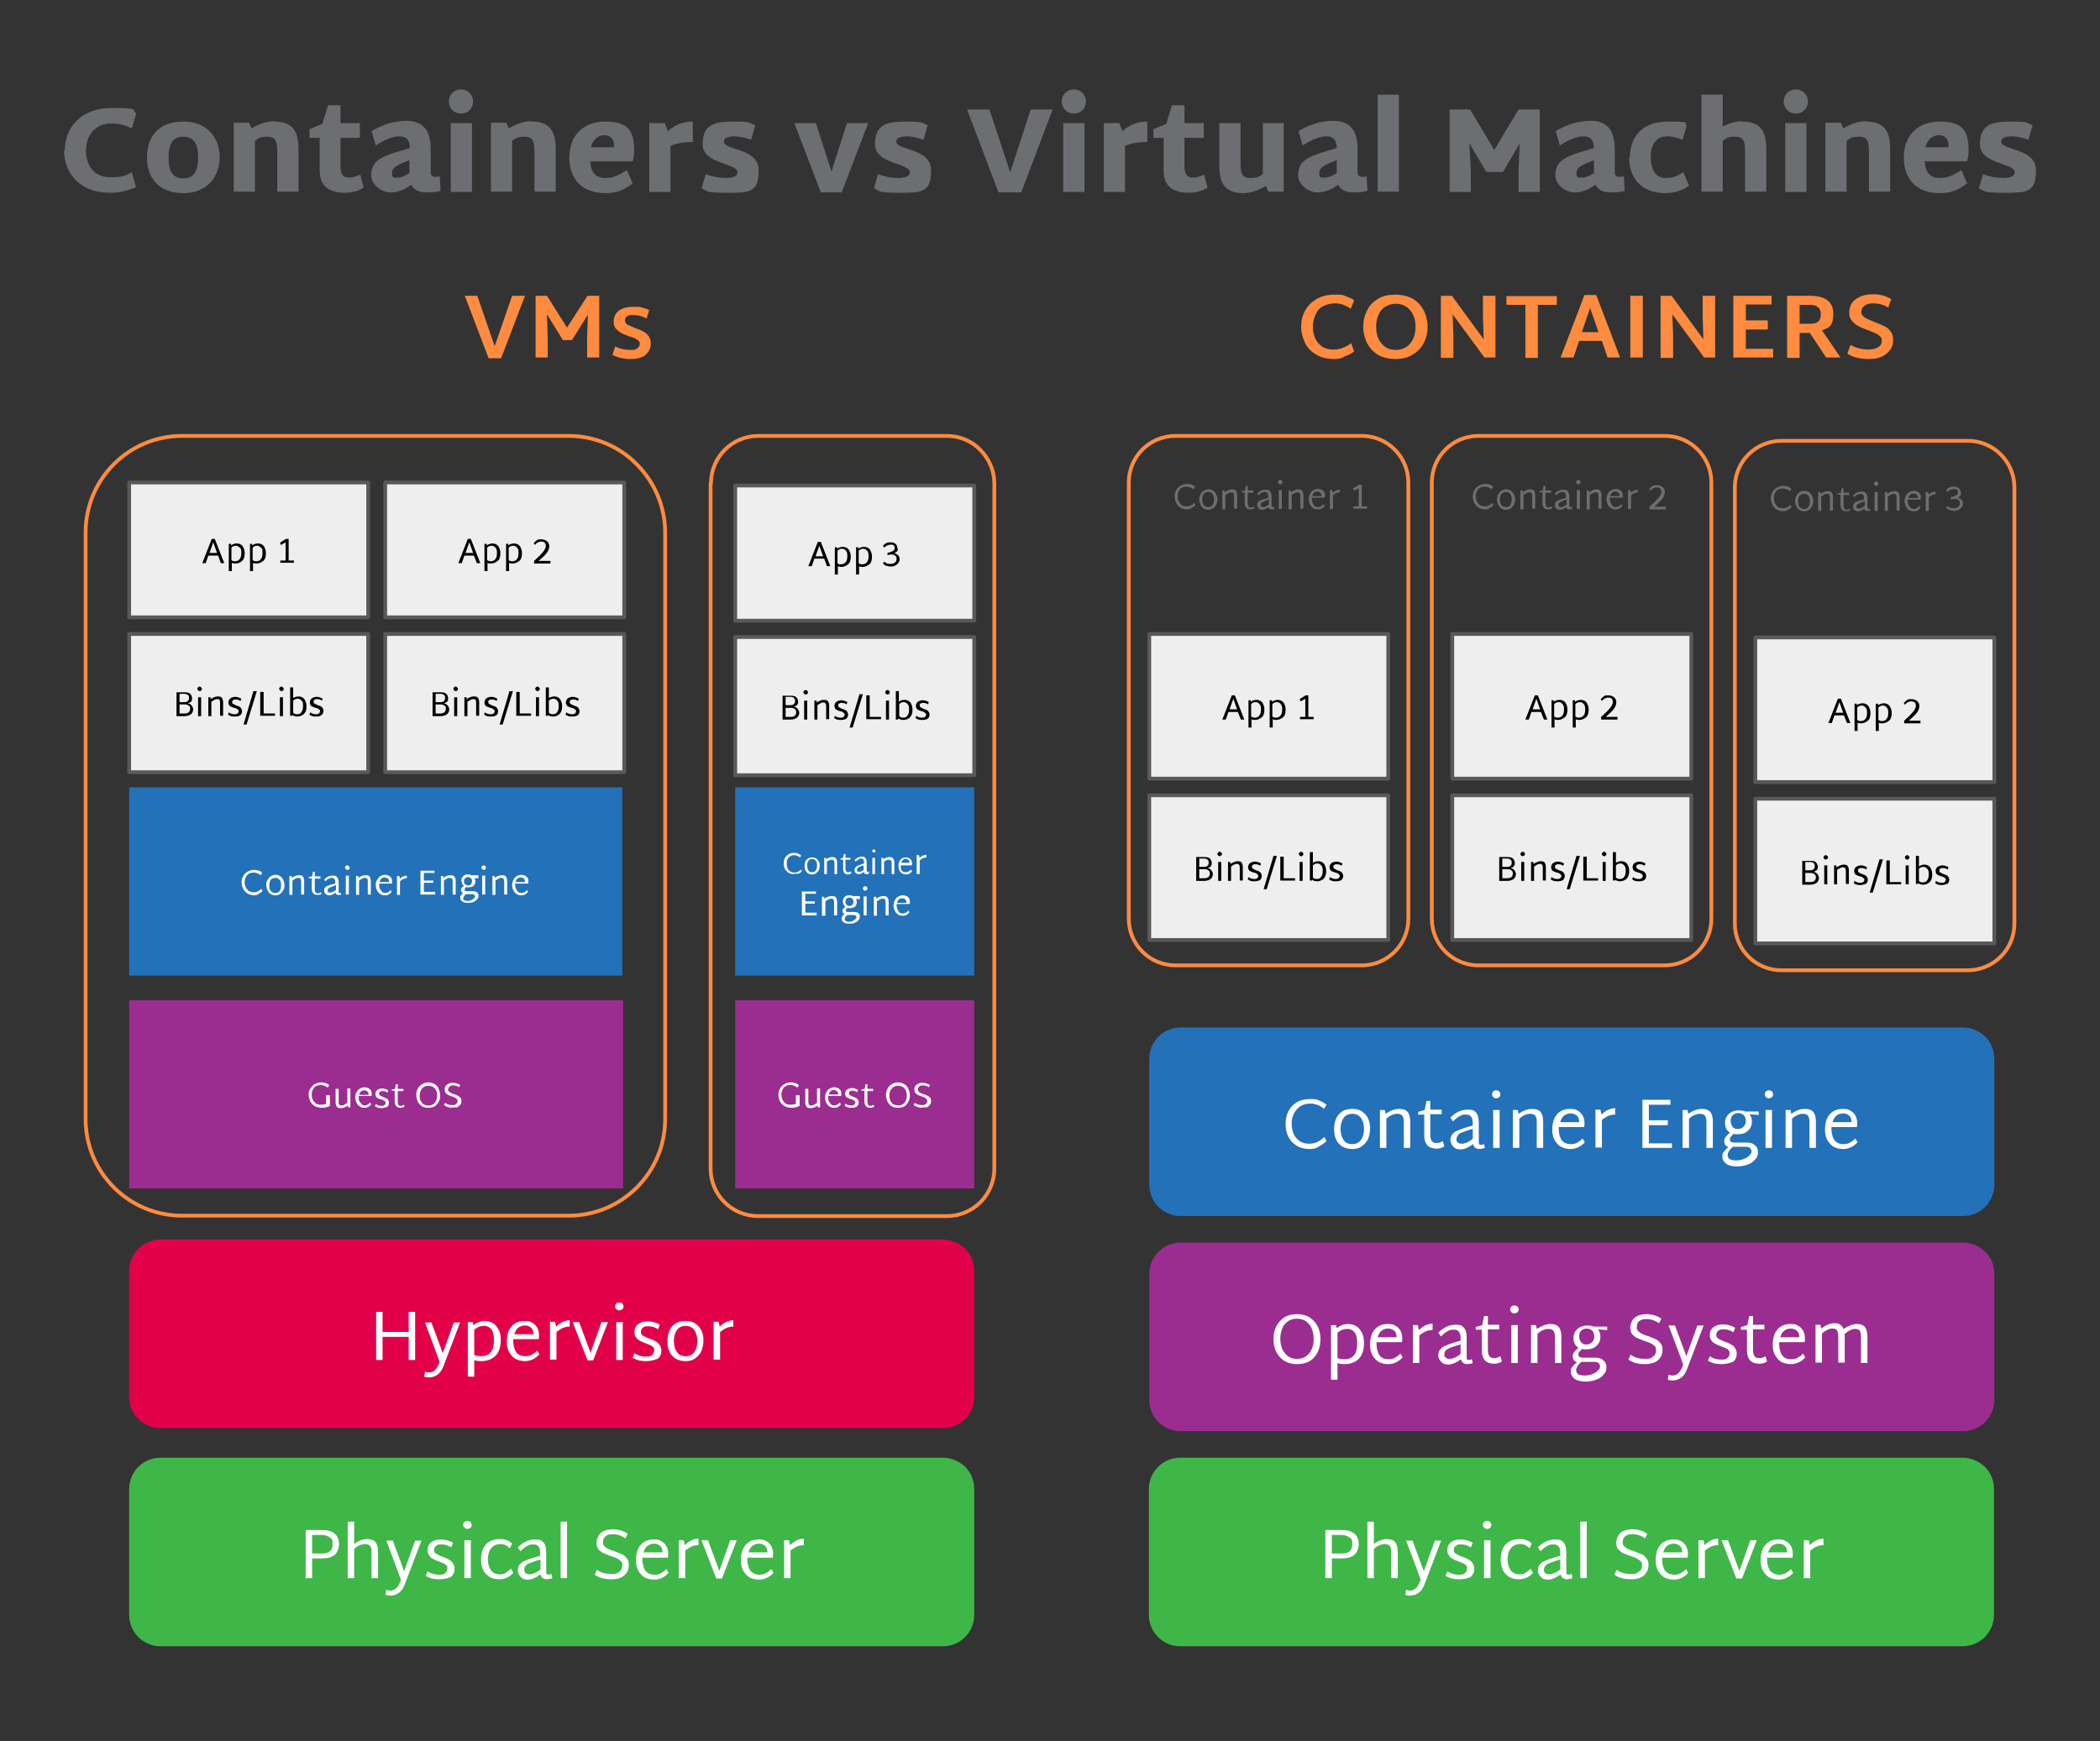 <?xml version="1.0" encoding="UTF-8"?>
<svg xmlns="http://www.w3.org/2000/svg" id="Layer_1" version="1.1" viewBox="0 0 554.4 459.7">
  <rect x="0" y="0" width="554.4" height="459.7" fill="#333333" stroke="none"/>
  <defs>
    <style>
      .st0, .st1 {
        fill: none;
      }

      .st2 {
        fill: #9b2d91;
      }

      .st2, .st3, .st4, .st5 {
        fill-rule: evenodd;
      }

      .st6 {
        fill: #6d6e71;
      }

      .st7 {
        isolation: isolate;
      }

      .st8 {
        fill: #eee;
        stroke: #595959;
      }

      .st8, .st1 {
        stroke-linejoin: round;
      }

      .st9 {
        fill: #fff;
      }

      .st1 {
        stroke: #fe8b3f;
      }

      .st10 {
        fill: #fe8b3f;
      }

      .st3 {
        fill: #2371b9;
      }

      .st4 {
        fill: #e3004b;
      }

      .st5 {
        fill: #3fb748;
      }
    </style>
  </defs>
  <g>
    <path class="st1" d="M458,128.7h0c0-6.8,5.5-12.3,12.3-12.3h49.2c3.3,0,6.4,1.3,8.7,3.6s3.6,5.4,3.6,8.7v115.2c0,6.8-5.5,12.3-12.3,12.3h-49.2c-6.8,0-12.3-5.5-12.3-12.3v-115.2Z"/>
    <path class="st1" d="M378,127.4h0c0-6.8,5.5-12.3,12.3-12.3h49.2c3.3,0,6.4,1.3,8.7,3.6s3.6,5.4,3.6,8.7v115.2c0,6.8-5.5,12.3-12.3,12.3h-49.2c-6.8,0-12.3-5.5-12.3-12.3v-115.2h0Z"/>
    <path class="st8" d="M303.4,167.4h63.1v38.2h-63.1v-38.2Z"/>
    <path d="M326.8,188h-2.5l-.7,2h-.9l2.5-6.4h.8l2.5,6.4h-.9l-.8-2ZM326.6,187.3l-1-2.8-1,2.8h2ZM331.7,184.8c.4,0,.8.1,1.1.3.3.2.6.5.7.9.2.4.3.8.3,1.4,0,.9-.2,1.6-.7,2s-1.1.7-1.8.7-.6-.1-.9-.2v2.2h-.8v-7.2h.6v.4c.4-.3.9-.5,1.5-.5ZM331.2,189.5c.6,0,1-.2,1.3-.6.3-.4.4-.9.4-1.6s-.1-1.1-.4-1.4c-.2-.3-.6-.5-.9-.5s-.5,0-.7.1-.4.2-.6.4v3.3c.3.2.6.3.9.3ZM337.3,184.8c.4,0,.8.1,1.1.3.3.2.6.5.7.9.2.4.3.8.3,1.4,0,.9-.2,1.6-.7,2s-1.1.7-1.8.7-.6-.1-.9-.2v2.2h-.8v-7.2h.6v.4c.5-.3,1-.5,1.5-.5ZM336.8,189.5c.6,0,1-.2,1.3-.6.3-.4.4-.9.4-1.6s-.1-1.1-.4-1.4c-.2-.3-.6-.5-.9-.5s-.5,0-.7.1-.4.2-.6.4v3.3c.3.2.6.3.9.3ZM346.8,189.3v.6h-3.6v-.6h1.4v-4.8l-1.2.7-.3-.6,1.6-1h.7v5.7h1.4Z"/>
    <path class="st8" d="M303.4,210h63.1v38.2h-63.1v-38.2Z"/>
    <path d="M318.8,229.2c.4.1.8.3,1,.6s.4.6.4,1-.2,1-.6,1.3-1,.5-1.7.5h-2.1v-6.3h2.1c.7,0,1.2.1,1.5.4s.5.7.5,1.2-.1.6-.3.9c-.2.2-.4.3-.8.4ZM316.6,226.9v2h1.3c.4,0,.7-.1.9-.3.2-.2.3-.4.3-.8s-.1-.6-.3-.8c-.2-.2-.5-.3-.9-.3h-1.3v.2ZM317.9,231.9c.5,0,.8-.1,1.1-.3.2-.2.4-.5.4-.9s-.1-.7-.4-.9c-.2-.2-.6-.3-1.1-.3h-1.3v2.4h1.3ZM322,226.1c-.1,0-.3-.1-.4-.2-.1-.1-.2-.2-.2-.4s.1-.3.2-.4c.1-.1.2-.2.4-.2s.3.1.4.2c.1.1.2.2.2.4s-.1.3-.2.4c-.2,0-.3.2-.4.2ZM321.6,227.6h.8v5h-.8v-5ZM326.7,227.4c.6,0,.9.1,1.1.4.2.3.3.7.3,1.2v3.5h-.8v-3.4c0-.4-.1-.7-.2-.8s-.3-.2-.6-.2-.5.1-.7.2c-.2.1-.5.3-.8.5v3.8h-.8v-5h.6v.5c.8-.4,1.4-.7,1.9-.7ZM331.2,232.7c-.4,0-.7,0-1-.1s-.5-.2-.8-.4l.2-.6c.4.3.9.5,1.5.5s.6-.1.8-.2c.2-.2.3-.4.3-.6s-.1-.3-.2-.4c-.1-.1-.2-.2-.4-.3-.1-.1-.4-.2-.6-.2-.3-.1-.6-.2-.8-.3-.2-.1-.4-.2-.5-.4s-.2-.4-.2-.7c0-.5.2-.8.5-1.1.3-.2.8-.4,1.3-.4s1.1.2,1.6.5l-.2.6c-.4-.3-.8-.4-1.3-.4s-.5.1-.7.2c-.2.1-.2.3-.2.5s.1.4.3.5.5.3.8.4c.3.1.6.2.8.3.2.1.4.3.5.5s.2.4.2.7c0,.5-.2.8-.5,1.1-.4.2-.8.3-1.4.3ZM336.2,226h.9l-2.7,8.8h-.8l2.6-8.8ZM341.9,231.9v.6h-3.9v-6.3h.9v5.7h3ZM343.5,226.1c-.1,0-.3-.1-.4-.2-.1-.1-.2-.2-.2-.4s.1-.3.2-.4c.1-.1.2-.2.4-.2s.3.1.4.2c.1.1.2.2.2.4s-.1.3-.2.4-.2.2-.4.2ZM343.1,227.6h.8v5h-.8v-5ZM348,227.4c.4,0,.8.1,1.1.3.3.2.6.5.7.9.2.4.3.8.3,1.4s-.1,1.1-.3,1.5c-.2.4-.5.7-.9.9s-.8.3-1.2.3-.9-.1-1.3-.4v.2h-.6v-7.5h.8v2.8c.4-.2.9-.4,1.4-.4ZM347.6,232.1c.6,0,1-.2,1.2-.6.3-.4.4-.9.4-1.6s-.1-1.1-.4-1.4-.6-.5-.9-.5-.5,0-.7.1-.4.2-.6.4v3.2c.3.3.6.4,1,.4ZM352.7,232.7c-.4,0-.7,0-1-.1s-.5-.2-.8-.4l.2-.6c.4.3.9.5,1.5.5s.6-.1.8-.2c.2-.2.3-.4.3-.6s-.1-.3-.2-.4c-.1-.1-.2-.2-.4-.3s-.4-.2-.6-.2c-.3-.1-.6-.2-.8-.3-.2-.1-.4-.2-.5-.4s-.2-.4-.2-.7c0-.5.2-.8.5-1.1.3-.2.8-.4,1.3-.4s1.1.2,1.6.5l-.2.6c-.4-.3-.8-.4-1.3-.4s-.5.1-.7.2c-.2.1-.2.3-.2.5s.1.4.3.5.5.3.8.4c.3.1.6.2.8.3.2.1.4.3.5.5s.2.4.2.7c0,.5-.2.8-.5,1.1-.4.2-.8.3-1.4.3Z"/>
    <path class="st3" d="M303.4,279.6h0c0-4.6,3.7-8.3,8.3-8.3h206.5c2.2,0,4.3.9,5.9,2.4,1.6,1.6,2.4,3.7,2.4,5.9v33.2c0,4.6-3.7,8.3-8.3,8.3h-206.5c-4.6,0-8.3-3.7-8.3-8.3v-33.2h0Z"/>
    <path class="st9" d="M345.8,303.4c-1.4,0-2.6-.3-3.5-.9-1-.6-1.7-1.4-2.2-2.4s-.7-2.1-.7-3.3.2-2.3.7-3.3,1.2-1.8,2.2-2.4,2.2-.9,3.7-.9,1.6.1,2.3.4c.7.3,1.3.6,1.9,1.1l-.7,1.1c-.4-.4-.9-.7-1.5-1-.6-.2-1.3-.4-2-.4-1.1,0-1.9.2-2.7.7-.7.5-1.3,1.1-1.7,1.9-.4.8-.6,1.7-.6,2.7s.2,1.9.5,2.7c.4.8.9,1.4,1.6,1.9s1.6.7,2.5.7c1.5,0,2.9-.6,4-1.8l.6,1.1c-.6.6-1.2,1-2,1.4-.6.5-1.4.7-2.4.7ZM357,303.4c-1,0-1.9-.2-2.7-.7-.7-.5-1.3-1.1-1.6-1.9-.4-.8-.5-1.7-.5-2.7s.2-1.9.5-2.7c.4-.8.9-1.5,1.6-1.9.7-.5,1.6-.7,2.7-.7s1.9.2,2.6.7,1.3,1.1,1.6,1.9c.4.8.5,1.7.5,2.6s-.2,1.9-.5,2.7c-.4.8-.9,1.4-1.6,1.9-.7.6-1.6.8-2.6.8ZM357,302.1c1,0,1.8-.4,2.3-1.1s.8-1.7.8-2.9-.3-2.2-.8-2.9c-.5-.7-1.3-1.1-2.3-1.1s-1.8.4-2.3,1.1-.8,1.7-.8,2.9.3,2.2.8,2.9c.5.8,1.3,1.1,2.3,1.1ZM369.4,292.8c1.1,0,1.8.3,2.3.9.4.6.6,1.4.6,2.5v6.9h-1.7v-6.8c0-.8-.1-1.3-.4-1.7-.2-.3-.7-.5-1.3-.5s-.9.1-1.4.3c-.5.2-1,.5-1.5,1v7.7h-1.7v-10h1.3l.2,1c1.3-.9,2.5-1.3,3.6-1.3ZM381.3,302.7c-.6.4-1.3.6-2.1.6s-1.9-.3-2.4-.9-.8-1.4-.8-2.5v-5.6h-1.6v-.7l1.7-.5.5-2.4h1v2.3h3v1.2h-3v5.3c0,.8.1,1.4.4,1.8s.7.5,1.3.5.5-.1.8-.1c.3-.1.5-.2.8-.4l.4,1.4ZM392,303.1c-.4.2-.9.2-1.3.3-.5,0-.9-.1-1.2-.3-.3-.2-.5-.6-.6-1-1.2.9-2.3,1.4-3.3,1.4s-1.4-.2-1.9-.7-.7-1-.8-1.7c0-.6.2-1.2.5-1.6.4-.4.8-.8,1.5-1,.6-.3,1.5-.6,2.5-.9l1.4-.4v-.7c0-1.5-.6-2.2-1.7-2.2s-1.2.1-1.7.4c-.5.2-1.1.7-1.8,1.4l-.7-1c1.4-1.4,2.9-2.1,4.5-2.1s1.8.3,2.3.8c.5.6.7,1.5.7,2.8v4.9c0,.3,0,.5.1.6s.3.2.5.2.5-.1.8-.2l.2,1ZM384.5,300.8c0,.4.1.7.4.9.3.2.6.3,1,.3s.8-.1,1.3-.3c.5-.2,1-.5,1.6-1v-2.6l-1.1.3c-1.2.4-2,.7-2.5,1-.4.5-.7.9-.7,1.4ZM395,290c-.3,0-.5-.1-.8-.3-.2-.2-.3-.5-.3-.7,0-.3.1-.6.3-.8s.5-.3.8-.3.6.1.8.3.3.5.3.8-.1.5-.3.7c-.2.2-.5.3-.8.3ZM394.2,293.1h1.7v10h-1.7v-10ZM404.5,292.8c1.1,0,1.8.3,2.3.9.4.6.6,1.4.6,2.5v6.9h-1.7v-6.8c0-.8-.1-1.3-.4-1.7-.2-.3-.7-.5-1.3-.5s-.9.1-1.4.3c-.5.2-1,.5-1.5,1v7.7h-1.7v-10h1.3l.2,1c1.3-.9,2.5-1.3,3.6-1.3ZM414.7,302.1c.6,0,1.2-.1,1.7-.4s1-.6,1.4-1.1l.6,1c-.5.6-1.1,1-1.7,1.3s-1.3.5-2.1.5-1.9-.2-2.7-.7c-.7-.5-1.2-1.1-1.6-1.9s-.5-1.7-.5-2.7.2-1.9.5-2.7c.4-.8.9-1.5,1.6-1.9.7-.5,1.6-.7,2.6-.7s1.4.1,1.9.4c.6.3,1,.7,1.4,1.3.3.6.5,1.2.5,2s0,.7-.1,1.1h-6.7v.5c0,1.2.3,2.2.8,3,.6.7,1.4,1,2.4,1ZM414.7,294c-.7,0-1.3.2-1.8.6s-.8,1-1,1.7h5c0-.8-.2-1.4-.6-1.7-.5-.4-1-.6-1.6-.6ZM426.4,294.3c-.6,0-1.2.1-1.7.3-.5.2-1.1.6-1.8,1.1v7.3h-1.7v-10h1.3l.3,1.3c.6-.6,1.2-1,1.8-1.3.6-.2,1.2-.4,1.8-.4v1.7h0ZM441.4,301.8v1.3h-7.8v-12.7h7.4v1.3h-5.7v4.1h5v1.3h-5v4.8h6.1ZM449.3,292.8c1.1,0,1.8.3,2.3.9.4.6.6,1.4.6,2.5v6.9h-1.7v-6.8c0-.8-.1-1.3-.4-1.7-.2-.3-.7-.5-1.3-.5s-.9.1-1.4.3c-.5.2-1,.5-1.5,1v7.7h-1.7v-10h1.3l.2,1c1.3-.9,2.5-1.3,3.6-1.3ZM464.1,294.4l-2.2-.2c.4.6.6,1.2.6,1.9s-.1,1.1-.4,1.7c-.3.5-.7.9-1.2,1.2-.5.3-1.2.5-2,.5s-.8,0-1.2-.1c-.4.3-.6.6-.8.8s-.2.4-.2.7.1.5.3.6c.2.1.5.2,1,.2h3.2c.9,0,1.6.2,2.1.7.5.4.8,1,.8,1.8s-.2,1.4-.7,1.9c-.5.6-1.1,1.1-2,1.4-.8.3-1.8.5-2.8.5s-2.3-.2-3-.8c-.6-.5-.9-1.1-.9-1.8s.1-1,.4-1.3c.3-.4.7-.8,1.2-1.2-.8-.3-1.1-.8-1.1-1.5s.1-.7.3-1.1c.2-.3.6-.7,1.2-1.2-.4-.3-.8-.7-1-1.1-.2-.5-.3-1-.3-1.5s.1-1.1.4-1.6.7-.9,1.2-1.2c.6-.3,1.2-.5,2-.5s1.2.1,1.8.3h3.5v.9h-.2ZM458.8,298.1c.6,0,1.1-.2,1.5-.6s.6-.9.6-1.5-.2-1.1-.5-1.5c-.4-.4-.9-.6-1.5-.6s-1.1.2-1.5.6-.5.9-.5,1.5.2,1.1.5,1.5c.3.5.8.6,1.4.6ZM462.4,304.1c0-.9-.5-1.3-1.6-1.3h-3.3c-.5.4-.8.7-1,1.1-.2.3-.4.7-.4,1.1s.2.9.6,1.1,1,.3,1.7.3,1.4-.1,2-.4c.6-.2,1.1-.5,1.4-.9.4-.3.6-.7.6-1ZM467,290c-.3,0-.5-.1-.8-.3-.2-.2-.3-.5-.3-.7,0-.3.1-.6.3-.8s.5-.3.8-.3.6.1.8.3.3.5.3.8-.1.5-.3.7c-.3.2-.5.3-.8.3ZM466.1,293.1h1.7v10h-1.7v-10ZM476.5,292.8c1.1,0,1.8.3,2.3.9.4.6.6,1.4.6,2.5v6.9h-1.7v-6.8c0-.8-.1-1.3-.4-1.7-.2-.3-.7-.5-1.3-.5s-.9.1-1.4.3c-.5.2-1,.5-1.5,1v7.7h-1.7v-10h1.3l.2,1c1.3-.9,2.4-1.3,3.6-1.3ZM486.7,302.1c.6,0,1.2-.1,1.7-.4s1-.6,1.4-1.1l.6,1c-.5.6-1.1,1-1.7,1.3s-1.3.5-2.1.5-1.9-.2-2.7-.7c-.7-.5-1.2-1.1-1.6-1.9s-.5-1.7-.5-2.7.2-1.9.5-2.7c.4-.8.9-1.5,1.6-1.9.7-.5,1.6-.7,2.6-.7s1.4.1,1.9.4c.6.3,1,.7,1.4,1.3.3.6.5,1.2.5,2s0,.7-.1,1.1h-6.7v.5c0,1.2.3,2.2.8,3,.6.7,1.4,1,2.4,1ZM486.6,294c-.7,0-1.3.2-1.8.6s-.8,1-1,1.7h5c0-.8-.2-1.4-.6-1.7-.4-.4-1-.6-1.6-.6Z"/>
    <path class="st2" d="M303.4,336.4h0c0-4.6,3.7-8.3,8.3-8.3h206.5c2.2,0,4.3.9,5.9,2.4,1.6,1.6,2.4,3.7,2.4,5.9v33.2c0,4.6-3.7,8.3-8.3,8.3h-206.5c-4.6,0-8.3-3.7-8.3-8.3v-33.2h0Z"/>
    <path class="st9" d="M342.4,360.2c-1.3,0-2.4-.3-3.4-.9-.9-.6-1.6-1.4-2.1-2.4s-.7-2.1-.7-3.3.2-2.3.7-3.3,1.2-1.8,2.1-2.4,2.1-.9,3.4-.9,2.5.3,3.4.9,1.6,1.4,2.1,2.4.7,2.1.7,3.3-.2,2.3-.7,3.4c-.5,1-1.2,1.8-2.1,2.4-.9.5-2.1.8-3.4.8ZM342.4,358.8c.9,0,1.8-.2,2.4-.7.7-.5,1.2-1.1,1.5-1.9.4-.8.5-1.7.5-2.7s-.2-1.9-.5-2.7c-.3-.8-.9-1.4-1.5-1.9-.7-.5-1.5-.7-2.4-.7s-1.7.2-2.4.7c-.7.5-1.2,1.1-1.5,1.9s-.5,1.7-.5,2.7.2,1.9.5,2.7c.4.8.9,1.4,1.5,1.9.7.5,1.5.7,2.4.7ZM355.9,349.6c.8,0,1.5.2,2.2.6.6.4,1.1,1,1.5,1.8s.5,1.7.5,2.7c0,1.8-.5,3.2-1.4,4.1s-2.2,1.4-3.7,1.4-1.3-.1-1.9-.3v4.4h-1.7v-14.4h1.3l.2.8c.9-.7,1.9-1.1,3-1.1ZM354.9,358.9c1.2,0,2.1-.4,2.6-1.1.6-.8.8-1.8.8-3.1s-.2-2.3-.7-2.9-1.1-.9-1.8-.9-1,.1-1.4.2c-.4.2-.8.4-1.3.8v6.7c.5.2,1.1.3,1.8.3ZM366.6,358.9c.6,0,1.2-.1,1.7-.4s1-.6,1.4-1.1l.6,1c-.5.6-1.1,1-1.7,1.3s-1.3.5-2.1.5-1.9-.2-2.7-.7c-.7-.5-1.2-1.1-1.6-1.9s-.5-1.7-.5-2.7.2-1.9.5-2.7c.4-.8.9-1.5,1.6-1.9.7-.5,1.6-.7,2.6-.7s1.4.1,1.9.4c.6.3,1,.7,1.4,1.3.3.6.5,1.2.5,2s0,.7-.1,1.1h-6.7v.5c0,1.2.3,2.2.8,3,.6.7,1.3,1,2.4,1ZM366.5,350.8c-.7,0-1.3.2-1.8.6s-.8,1-1,1.7h5c0-.8-.2-1.4-.6-1.7-.5-.4-1-.6-1.6-.6ZM378.2,351.2c-.6,0-1.2.1-1.7.3-.5.2-1.1.6-1.8,1.1v7.3h-1.7v-10h1.3l.3,1.3c.6-.6,1.2-1,1.8-1.3.6-.2,1.2-.4,1.8-.4v1.7h0ZM388.8,359.9c-.4.2-.9.2-1.3.3-.5,0-.9-.1-1.2-.3-.3-.2-.5-.6-.6-1-1.2.9-2.3,1.4-3.3,1.4s-1.4-.2-1.9-.7-.8-1-.8-1.7.2-1.2.5-1.6c.4-.4.8-.8,1.5-1,.6-.3,1.5-.6,2.5-.9l1.4-.4v-.7c0-1.5-.6-2.2-1.7-2.2s-1.2.1-1.7.4c-.5.2-1.1.7-1.8,1.4l-.7-1c1.4-1.4,2.9-2.1,4.5-2.1s1.8.3,2.3.8c.5.6.7,1.5.7,2.8v4.9c0,.3,0,.5.1.6s.3.2.5.2.5-.1.8-.2l.2,1ZM381.3,357.6c0,.4.1.7.4.9.2.2.6.3,1,.3s.8-.1,1.3-.3c.5-.2,1-.5,1.6-1v-2.5l-1.1.3c-1.2.4-2,.7-2.5,1-.5.4-.7.8-.7,1.3ZM396.5,359.5c-.6.4-1.3.6-2.1.6s-1.9-.3-2.4-.9-.8-1.4-.8-2.5v-5.6h-1.6v-.7l1.7-.5.5-2.4h1v2.3h3v1.2h-3v5.3c0,.8.1,1.4.4,1.8s.7.5,1.3.5.5-.1.8-.1c.2-.1.5-.2.8-.4l.4,1.4ZM399.8,346.8c-.3,0-.5-.1-.8-.3-.2-.2-.3-.5-.3-.7,0-.3.1-.6.3-.8s.5-.3.8-.3.6.1.8.3.3.5.3.8-.1.5-.3.7c-.3.2-.5.3-.8.3ZM399,349.9h1.7v10h-1.7v-10ZM409.3,349.6c1.1,0,1.8.3,2.3.9.4.6.6,1.4.6,2.5v6.9h-1.7v-6.8c0-.8-.1-1.3-.4-1.7-.2-.3-.7-.5-1.3-.5s-.9.1-1.4.3c-.5.2-1,.5-1.5,1v7.7h-1.7v-10h1.3l.2,1c1.3-.8,2.5-1.3,3.6-1.3ZM424.1,351.2l-2.2-.2c.4.6.6,1.2.6,1.9s-.1,1.1-.4,1.7c-.3.5-.7.9-1.2,1.2-.5.3-1.2.5-2,.5s-.8,0-1.2-.1c-.4.3-.6.6-.8.8s-.2.4-.2.7.1.5.3.6c.2.1.5.2,1,.2h3.2c.9,0,1.6.2,2.1.7.5.4.8,1,.8,1.8s-.2,1.4-.7,1.9c-.5.6-1.1,1.1-2,1.4-.8.3-1.8.5-2.8.5s-2.3-.2-3-.8c-.6-.5-.9-1.1-.9-1.8s.1-1,.4-1.3c.3-.4.7-.8,1.2-1.2-.8-.3-1.1-.8-1.1-1.5s.1-.7.3-1.1c.2-.3.6-.7,1.2-1.2-.4-.3-.8-.7-1-1.1-.2-.5-.3-1-.3-1.5s.1-1.1.4-1.6.7-.9,1.2-1.2c.6-.3,1.2-.5,2-.5s1.2.1,1.8.3h3.5v.9h-.2ZM418.8,355c.6,0,1.1-.2,1.5-.6s.6-.9.6-1.5-.2-1.1-.5-1.5c-.4-.4-.9-.6-1.5-.6s-1.1.2-1.5.6-.5.9-.5,1.5.2,1.1.5,1.5c.3.4.8.6,1.4.6ZM422.4,360.9c0-.9-.5-1.3-1.6-1.3h-3.3c-.5.4-.8.7-1,1.1-.2.3-.4.7-.4,1.1s.2.9.6,1.1,1,.3,1.7.3,1.4-.1,2-.4c.6-.2,1.1-.5,1.4-.9.4-.3.6-.7.6-1ZM434.3,360.2c-.9,0-1.8-.1-2.5-.3-.7-.2-1.3-.5-1.9-.9l.6-1.3c1,.8,2.3,1.1,3.8,1.1s1.5-.2,2.1-.6.8-1,.8-1.7-.1-.8-.4-1.1c-.3-.3-.6-.5-1-.7s-.9-.4-1.6-.6c-.8-.3-1.5-.6-2-.8s-.9-.6-1.3-1c-.4-.5-.5-1-.5-1.8s.4-2,1.2-2.6c.8-.6,1.8-.9,3.1-.9s2.8.4,3.9,1.2l-.6,1.2c-1-.7-2.1-1.1-3.3-1.1s-1.4.2-1.9.5c-.5.4-.7.9-.7,1.6s.1.8.4,1.1c.3.3.6.5,1,.7s.9.4,1.6.6c.8.3,1.5.6,2,.8.5.2.9.6,1.3,1.1s.5,1,.5,1.8-.2,1.4-.6,2-.9,1-1.6,1.3c-.7.2-1.5.4-2.4.4ZM449.8,349.9l-4.3,11.3c-.4,1.1-.9,2-1.6,2.5-.6.5-1.4.8-2.3.8s-.9-.1-1.3-.2l.2-1.3c.4.1.7.2,1,.2.6,0,1.1-.2,1.6-.6.4-.4.8-1.1,1.2-2v-.4c.1,0-3.8-10.2-3.8-10.2h1.7l3,8.1,2.9-8.1h1.7ZM454.5,360.2c-.8,0-1.4-.1-2-.2-.6-.2-1.1-.4-1.6-.7l.5-1.2c.8.6,1.8.9,3,.9s1.2-.1,1.6-.4.6-.7.6-1.3-.1-.6-.3-.8-.4-.4-.7-.5c-.3-.1-.7-.3-1.2-.5-.7-.2-1.2-.5-1.6-.7s-.8-.5-1-.9c-.3-.4-.4-.8-.4-1.4,0-.9.3-1.6,1-2.1s1.5-.7,2.5-.7,2.3.3,3.2.9l-.5,1.2c-.8-.6-1.7-.8-2.6-.8s-1,.1-1.4.4c-.3.2-.5.6-.5,1.1s.2.8.6,1,.9.5,1.7.8c.7.2,1.2.5,1.6.7s.8.5,1,.9c.3.4.5.9.5,1.5,0,.9-.3,1.7-1,2.2-.9.3-1.8.6-3,.6ZM466.5,359.5c-.6.4-1.3.6-2.1.6s-1.9-.3-2.4-.9-.8-1.4-.8-2.5v-5.6h-1.6v-.7l1.7-.5.5-2.4h1v2.3h3v1.2h-3v5.3c0,.8.1,1.4.4,1.8s.7.5,1.3.5.5-.1.8-.1c.2-.1.5-.2.8-.4l.4,1.4ZM472.9,358.9c.6,0,1.2-.1,1.7-.4s1-.6,1.4-1.1l.6,1c-.5.6-1.1,1-1.7,1.3s-1.3.5-2.1.5-1.9-.2-2.7-.7c-.7-.5-1.2-1.1-1.6-1.9s-.5-1.7-.5-2.7.2-1.9.5-2.7c.4-.8.9-1.5,1.6-1.9.7-.5,1.6-.7,2.6-.7s1.4.1,1.9.4c.6.3,1,.7,1.4,1.3.3.6.5,1.2.5,2s0,.7-.1,1.1h-6.7v.5c0,1.2.3,2.2.8,3,.6.7,1.3,1,2.4,1ZM472.8,350.8c-.7,0-1.3.2-1.8.6s-.8,1-1,1.7h5c0-.8-.2-1.4-.6-1.7-.5-.4-1-.6-1.6-.6ZM490.2,349.6c1.1,0,1.8.3,2.2.9.4.6.6,1.4.6,2.5v6.9h-1.7v-6.8c0-.8-.1-1.3-.3-1.7-.2-.3-.6-.5-1.2-.5s-.9.1-1.3.3c-.4.2-.9.5-1.5,1v7.6h-1.7v-6.8c0-.8-.1-1.3-.3-1.7-.2-.3-.6-.5-1.2-.5s-.9.1-1.3.3c-.4.2-.9.5-1.5,1v7.7h-1.7v-10h1.3l.2,1c1.2-.9,2.3-1.4,3.4-1.4s1.2.1,1.6.4c.4.2.7.6.9,1.1,1.3-.8,2.4-1.3,3.5-1.3Z"/>
    <path class="st5" d="M303.3,393.2h0c0-4.6,3.7-8.3,8.3-8.3h206.5c2.2,0,4.3.9,5.9,2.4,1.6,1.6,2.4,3.7,2.4,5.9v33.2c0,4.6-3.7,8.3-8.3,8.3h-206.5c-4.6,0-8.3-3.7-8.3-8.3v-33.2h0Z"/>
    <path class="st9" d="M354.2,404c1.5,0,2.6.3,3.4,1s1.1,1.6,1.1,2.7-.4,2.1-1.1,2.8c-.8.7-1.9,1-3.4,1h-2.6v5.2h-1.7v-12.7h4.3ZM354.2,410.2c1.9,0,2.8-.8,2.8-2.4s-.2-1.4-.7-1.8-1.2-.7-2.1-.7h-2.6v4.9h2.6ZM366.1,406.4c1.1,0,1.9.3,2.3.9s.6,1.4.6,2.5v6.9h-1.7v-6.8c0-.8-.1-1.3-.4-1.7-.2-.3-.7-.5-1.3-.5s-.9.1-1.4.3c-.5.2-1,.5-1.5,1v7.7h-1.7v-14.9h1.7v5.9c1.2-.9,2.4-1.3,3.4-1.3ZM380.5,406.7l-4.3,11.3c-.4,1.1-.9,2-1.6,2.5-.6.5-1.4.8-2.3.8s-.9-.1-1.3-.2l.2-1.3c.4.1.7.2,1,.2.6,0,1.1-.2,1.6-.6.4-.4.8-1.1,1.2-2v-.4c.1,0-3.8-10.2-3.8-10.2h1.7l3,8.1,2.9-8.1h1.7ZM385.2,417c-.8,0-1.4-.1-2-.2-.6-.2-1.1-.4-1.6-.7l.5-1.2c.8.6,1.8.9,3,.9s1.2-.1,1.6-.4.6-.7.6-1.3-.1-.6-.3-.8-.4-.4-.7-.5c-.3-.1-.7-.3-1.2-.5-.7-.2-1.2-.5-1.6-.7s-.8-.5-1-.9c-.3-.4-.4-.8-.4-1.4,0-.9.3-1.6,1-2.1s1.5-.7,2.5-.7,2.3.3,3.2.9l-.5,1.2c-.8-.6-1.7-.8-2.6-.8s-1,.1-1.4.4c-.3.2-.5.6-.5,1.1s.2.8.6,1,.9.5,1.7.8c.7.2,1.2.5,1.6.7s.8.5,1,.9c.3.4.5.9.5,1.5,0,.9-.3,1.7-1,2.2-.9.4-1.8.6-3,.6ZM392.6,403.7c-.3,0-.5-.1-.8-.3-.2-.2-.3-.5-.3-.7,0-.3.1-.6.3-.8s.5-.3.8-.3.6.1.8.3.3.5.3.8-.1.5-.3.7c-.2.2-.5.3-.8.3ZM391.8,406.7h1.7v10h-1.7v-10ZM401,417c-1,0-1.9-.2-2.7-.7-.7-.5-1.3-1.1-1.6-1.9-.4-.8-.5-1.7-.5-2.7s.2-1.9.5-2.7c.4-.8.9-1.5,1.7-1.9.8-.5,1.7-.7,2.8-.7s1.2.1,1.8.3c.6.2,1,.5,1.4.9l-.6,1.2c-.3-.3-.7-.6-1.1-.8-.4-.2-.9-.3-1.4-.3-1,0-1.9.4-2.4,1.1-.6.7-.9,1.7-.9,2.9s.3,2.2.8,2.9c.5.7,1.3,1.1,2.3,1.1s1.1-.1,1.6-.4.9-.6,1.4-1.1l.6,1.1c-.4.5-.9.9-1.5,1.2-.8.4-1.5.5-2.2.5ZM415.1,416.7c-.4.2-.9.2-1.3.3-.5,0-.9-.1-1.2-.3-.3-.2-.5-.6-.6-1-1.2.9-2.3,1.4-3.3,1.4s-1.4-.2-1.9-.7-.8-1-.8-1.7.2-1.2.5-1.6c.4-.4.8-.8,1.5-1,.6-.3,1.5-.6,2.5-.9l1.4-.4v-.8c0-1.5-.6-2.2-1.7-2.2s-1.2.1-1.7.4c-.5.2-1.1.7-1.8,1.4l-.7-1c1.4-1.4,2.9-2.1,4.5-2.1s1.8.3,2.3.8c.5.6.7,1.5.7,2.8v4.9c0,.3,0,.5.1.6s.3.2.5.2.5-.1.8-.2l.2,1.1ZM407.6,414.5c0,.4.1.7.4.9.2.2.6.3,1,.3s.8-.1,1.3-.3c.5-.2,1-.5,1.6-1v-2.6l-1.1.3c-1.2.4-2,.7-2.5,1-.4.4-.7.8-.7,1.4ZM417.2,401.8h1.7v14.9h-1.7v-14.9ZM430.6,417c-.9,0-1.8-.1-2.5-.3-.7-.2-1.3-.5-1.9-.9l.6-1.3c1,.8,2.3,1.1,3.8,1.1s1.5-.2,2.1-.6.8-1,.8-1.7-.1-.8-.4-1.1c-.3-.3-.6-.5-1-.7s-.9-.4-1.6-.6c-.8-.3-1.5-.6-2-.8-.5-.2-.9-.6-1.3-1-.4-.5-.5-1-.5-1.8s.4-2,1.2-2.6c.8-.6,1.8-.9,3.1-.9s2.8.4,3.9,1.2l-.6,1.2c-1-.7-2.1-1.1-3.3-1.1s-1.4.2-1.9.5c-.5.4-.7.9-.7,1.6s.1.8.4,1.1c.3.3.6.5,1,.7s.9.4,1.6.6c.8.3,1.5.6,2,.8.5.2.9.6,1.3,1.1s.5,1,.5,1.8-.2,1.4-.6,2-.9,1-1.6,1.3c-.6.3-1.4.4-2.4.4ZM442,415.8c.6,0,1.2-.1,1.7-.4s1-.6,1.4-1.1l.6,1c-.5.6-1.1,1-1.7,1.3s-1.3.5-2.1.5-1.9-.2-2.7-.7c-.7-.5-1.2-1.1-1.6-1.9s-.5-1.7-.5-2.7.2-1.9.5-2.7c.4-.8.9-1.5,1.6-1.9.7-.5,1.6-.7,2.6-.7s1.4.1,1.9.4c.6.3,1,.7,1.4,1.3.3.6.5,1.2.5,2s0,.7-.1,1.1h-6.7v.5c0,1.2.3,2.2.8,3,.6.6,1.3,1,2.4,1ZM441.9,407.6c-.7,0-1.3.2-1.8.6s-.8,1-1,1.7h5c0-.8-.2-1.4-.6-1.7-.5-.4-1-.6-1.6-.6ZM453.6,408c-.6,0-1.2.1-1.7.3-.5.2-1.1.6-1.8,1.1v7.3h-1.7v-10h1.3l.3,1.3c.6-.6,1.2-1,1.8-1.3.6-.3,1.2-.4,1.8-.4v1.7h0ZM463.8,406.7l-3.9,10.1h-1.5l-3.9-10.1h1.7l3,8.1,2.9-8.1h1.7ZM469.7,415.8c.6,0,1.2-.1,1.7-.4s1-.6,1.4-1.1l.6,1c-.5.6-1.1,1-1.7,1.3s-1.3.5-2.1.5-1.9-.2-2.7-.7c-.7-.5-1.2-1.1-1.6-1.9s-.5-1.7-.5-2.7.2-1.9.5-2.7c.4-.8.9-1.5,1.6-1.9.7-.5,1.6-.7,2.6-.7s1.4.1,1.9.4c.6.3,1,.7,1.4,1.3.3.6.5,1.2.5,2s0,.7-.1,1.1h-6.7v.5c0,1.2.3,2.2.8,3,.6.6,1.4,1,2.4,1ZM469.6,407.6c-.7,0-1.3.2-1.8.6s-.8,1-1,1.7h5c0-.8-.2-1.4-.6-1.7-.4-.4-.9-.6-1.6-.6ZM481.4,408c-.6,0-1.2.1-1.7.3-.5.2-1.1.6-1.8,1.1v7.3h-1.7v-10h1.3l.3,1.3c.6-.6,1.2-1,1.8-1.3.6-.3,1.2-.4,1.8-.4v1.7h0Z"/>
    <path class="st1" d="M298,127.4h0c0-6.8,5.5-12.3,12.3-12.3h49.2c3.3,0,6.4,1.3,8.7,3.6s3.6,5.4,3.6,8.7v115.2c0,6.8-5.5,12.3-12.3,12.3h-49.2c-6.8,0-12.3-5.5-12.3-12.3v-115.2h0Z"/>
    <path class="st8" d="M383.4,167.4h63.1v38.2h-63.1v-38.2Z"/>
    <path d="M406.8,188h-2.5l-.7,2h-.9l2.5-6.4h.8l2.5,6.4h-.9l-.8-2ZM406.6,187.3l-1-2.8-1,2.8h2ZM411.7,184.8c.4,0,.8.1,1.1.3.3.2.6.5.7.9.2.4.3.8.3,1.4,0,.9-.2,1.6-.7,2s-1.1.7-1.8.7-.6-.1-.9-.2v2.2h-.8v-7.2h.6v.4c.4-.3.9-.5,1.5-.5ZM411.2,189.5c.6,0,1-.2,1.3-.6.3-.4.4-.9.4-1.6s-.1-1.1-.4-1.4c-.2-.3-.6-.5-.9-.5s-.5,0-.7.1-.4.2-.6.4v3.3c.3.2.6.3.9.3ZM417.3,184.8c.4,0,.8.1,1.1.3.3.2.6.5.7.9.2.4.3.8.3,1.4,0,.9-.2,1.6-.7,2s-1.1.7-1.8.7-.6-.1-.9-.2v2.2h-.8v-7.2h.6v.4c.5-.3,1-.5,1.5-.5ZM416.8,189.5c.6,0,1-.2,1.3-.6.3-.4.4-.9.4-1.6s-.1-1.1-.4-1.4c-.2-.3-.6-.5-.9-.5s-.5,0-.7.1-.4.2-.6.4v3.3c.3.2.6.3.9.3ZM422.6,189.4l1.6-1.5c.5-.5.9-1,1.2-1.4.2-.4.4-.8.4-1.1s-.1-.7-.3-.9c-.2-.2-.5-.3-.9-.3s-.6.1-.9.2c-.2.1-.5.3-.8.7l-.3-.5c.3-.3.6-.6.9-.8s.7-.2,1.1-.2c.6,0,1.1.2,1.5.5s.6.8.6,1.3-.1.9-.4,1.4-.7,1-1.4,1.6l-1,.9h3.1v.7h-4.3v-.6h-.1Z"/>
    <path class="st8" d="M383.4,210h63.1v38.2h-63.1v-38.2Z"/>
    <path d="M398.8,229.2c.4.1.8.3,1,.6s.4.6.4,1-.2,1-.6,1.3-1,.5-1.7.5h-2.1v-6.3h2.1c.7,0,1.2.1,1.5.4s.5.7.5,1.2-.1.6-.3.9c-.2.2-.4.3-.8.4ZM396.6,226.9v2h1.3c.4,0,.7-.1.9-.3.2-.2.3-.4.3-.8s-.1-.6-.3-.8c-.2-.2-.5-.3-.9-.3h-1.3v.2ZM397.9,231.9c.5,0,.8-.1,1.1-.3.2-.2.4-.5.4-.9s-.1-.7-.4-.9c-.2-.2-.6-.3-1.1-.3h-1.3v2.4h1.3ZM402,226.1c-.1,0-.3-.1-.4-.2-.1-.1-.2-.2-.2-.4s.1-.3.2-.4c.1-.1.2-.2.4-.2s.3.1.4.2c.1.1.2.2.2.4s-.1.3-.2.4c-.2,0-.3.2-.4.2ZM401.6,227.6h.8v5h-.8v-5ZM406.7,227.4c.6,0,.9.1,1.1.4.2.3.3.7.3,1.2v3.5h-.8v-3.4c0-.4-.1-.7-.2-.8s-.3-.2-.6-.2-.5.1-.7.2c-.2.1-.5.3-.8.5v3.8h-.8v-5h.6v.5c.8-.4,1.4-.7,1.9-.7ZM411.2,232.7c-.4,0-.7,0-1-.1s-.5-.2-.8-.4l.2-.6c.4.3.9.5,1.5.5s.6-.1.8-.2c.2-.2.3-.4.3-.6s-.1-.3-.2-.4c-.1-.1-.2-.2-.4-.3-.1-.1-.4-.2-.6-.2-.3-.1-.6-.2-.8-.3-.2-.1-.4-.2-.5-.4s-.2-.4-.2-.7c0-.5.2-.8.5-1.1.3-.2.8-.4,1.3-.4s1.1.2,1.6.5l-.2.6c-.4-.3-.8-.4-1.3-.4s-.5.1-.7.2c-.2.1-.2.3-.2.5s.1.4.3.5.5.3.8.4c.3.1.6.2.8.3.2.1.4.3.5.5s.2.4.2.7c0,.5-.2.8-.5,1.1-.4.2-.8.3-1.4.3ZM416.2,226h.9l-2.7,8.8h-.8l2.6-8.8ZM421.9,231.9v.6h-3.9v-6.3h.9v5.7h3ZM423.5,226.1c-.1,0-.3-.1-.4-.2-.1-.1-.2-.2-.2-.4s.1-.3.2-.4c.1-.1.2-.2.4-.2s.3.1.4.2c.1.1.2.2.2.4s-.1.3-.2.4-.2.2-.4.2ZM423.1,227.6h.8v5h-.8v-5ZM428,227.4c.4,0,.8.1,1.1.3.3.2.6.5.7.9.2.4.3.8.3,1.4s-.1,1.1-.3,1.5c-.2.4-.5.7-.9.9s-.8.3-1.2.3-.9-.1-1.3-.4v.2h-.6v-7.5h.8v2.8c.4-.2.9-.4,1.4-.4ZM427.6,232.1c.6,0,1-.2,1.2-.6.3-.4.4-.9.4-1.6s-.1-1.1-.4-1.4-.6-.5-.9-.5-.5,0-.7.1-.4.2-.6.4v3.2c.3.3.6.4,1,.4ZM432.7,232.7c-.4,0-.7,0-1-.1s-.5-.2-.8-.4l.2-.6c.4.3.9.5,1.5.5s.6-.1.8-.2c.2-.2.3-.4.3-.6s-.1-.3-.2-.4c-.1-.1-.2-.2-.4-.3s-.4-.2-.6-.2c-.3-.1-.6-.2-.8-.3-.2-.1-.4-.2-.5-.4s-.2-.4-.2-.7c0-.5.2-.8.5-1.1.3-.2.8-.4,1.3-.4s1.1.2,1.6.5l-.2.6c-.4-.3-.8-.4-1.3-.4s-.5.1-.7.2c-.2.1-.2.3-.2.5s.1.4.3.5.5.3.8.4c.3.1.6.2.8.3.2.1.4.3.5.5s.2.4.2.7c0,.5-.2.8-.5,1.1-.4.2-.8.3-1.4.3Z"/>
    <path class="st8" d="M463.4,168.3h63.1v38.2h-63.1v-38.2Z"/>
    <path d="M486.8,188.9h-2.5l-.7,2h-.9l2.5-6.4h.8l2.5,6.4h-.9l-.8-2ZM486.6,188.2l-1-2.8-1,2.8h2ZM491.7,185.7c.4,0,.8.1,1.1.3.3.2.6.5.7.9.2.4.3.8.3,1.4,0,.9-.2,1.6-.7,2s-1.1.7-1.8.7-.6-.1-.9-.2v2.2h-.8v-7.2h.6v.4c.4-.3.9-.5,1.5-.5ZM491.2,190.4c.6,0,1-.2,1.3-.6.3-.4.4-.9.4-1.6s-.1-1.1-.4-1.4-.6-.5-.9-.5-.5,0-.7.1-.4.2-.6.4v3.3c.3.2.6.3.9.3ZM497.3,185.7c.4,0,.8.1,1.1.3.3.2.6.5.7.9.2.4.3.8.3,1.4,0,.9-.2,1.6-.7,2s-1.1.7-1.8.7-.6-.1-.9-.2v2.2h-.8v-7.2h.6v.4c.5-.3,1-.5,1.5-.5ZM496.8,190.4c.6,0,1-.2,1.3-.6.3-.4.4-.9.4-1.6s-.1-1.1-.4-1.4-.6-.5-.9-.5-.5,0-.7.1-.4.2-.6.4v3.3c.3.2.6.3.9.3ZM502.6,190.4l1.6-1.5c.5-.5.9-1,1.2-1.4.2-.4.4-.8.4-1.1s-.1-.7-.3-.9c-.2-.2-.5-.3-.9-.3s-.6.1-.9.2c-.2.1-.5.3-.8.7l-.3-.5c.3-.3.6-.6.9-.8s.7-.2,1.1-.2c.6,0,1.1.2,1.5.5s.6.8.6,1.3-.1.9-.4,1.4-.7,1-1.4,1.6l-1,.9h3.1v.7h-4.3v-.6h-.1Z"/>
    <path class="st8" d="M463.4,210.9h63.1v38.2h-63.1v-38.2Z"/>
    <path d="M478.8,230.2c.4.1.8.3,1,.6s.4.6.4,1-.2,1-.6,1.3-1,.5-1.7.5h-2.1v-6.3h2.1c.7,0,1.2.1,1.5.4s.5.7.5,1.2-.1.6-.3.9c-.2.1-.4.3-.8.4ZM476.6,227.8v2h1.3c.4,0,.7-.1.9-.3.2-.2.3-.4.3-.8s-.1-.6-.3-.8c-.2-.2-.5-.3-.9-.3h-1.3v.2ZM477.9,232.9c.5,0,.8-.1,1.1-.3.2-.2.4-.5.4-.9s-.1-.7-.4-.9c-.2-.2-.6-.3-1.1-.3h-1.3v2.4h1.3ZM482,227c-.1,0-.3-.1-.4-.2-.1-.1-.2-.2-.2-.4s.1-.3.2-.4c.1-.1.2-.2.4-.2s.3.1.4.2c.1.1.2.2.2.4s-.1.3-.2.4c-.2,0-.3.2-.4.2ZM481.6,228.5h.8v5h-.8v-5ZM486.7,228.3c.6,0,.9.1,1.1.4.2.3.3.7.3,1.2v3.5h-.8v-3.4c0-.4-.1-.7-.2-.8s-.3-.2-.6-.2-.5.1-.7.2c-.2.1-.5.3-.8.5v3.8h-.8v-5h.6v.5c.8-.4,1.4-.7,1.9-.7ZM491.2,233.7c-.4,0-.7,0-1-.1s-.5-.2-.8-.4l.2-.6c.4.3.9.5,1.5.5s.6-.1.8-.2c.2-.2.3-.4.3-.6s-.1-.3-.2-.4c-.1-.1-.2-.2-.4-.3-.1-.1-.4-.2-.6-.2-.3-.1-.6-.2-.8-.3-.2-.1-.4-.2-.5-.4s-.2-.4-.2-.7c0-.5.2-.8.5-1.1.3-.2.8-.4,1.3-.4s1.1.2,1.6.5l-.2.6c-.4-.3-.8-.4-1.3-.4s-.5.1-.7.2c-.2.1-.2.3-.2.5s.1.4.3.5.5.3.8.4c.3.1.6.2.8.3.2.1.4.3.5.5s.2.4.2.7c0,.5-.2.8-.5,1.1-.4,0-.8.3-1.4.3ZM496.2,226.9h.9l-2.7,8.8h-.8l2.6-8.8ZM501.9,232.9v.6h-3.9v-6.3h.9v5.7h3ZM503.5,227c-.1,0-.3-.1-.4-.2-.1-.1-.2-.2-.2-.4s.1-.3.2-.4c.1-.1.2-.2.4-.2s.3.1.4.2c.1.1.2.2.2.4s-.1.3-.2.4-.2.2-.4.2ZM503.1,228.5h.8v5h-.8v-5ZM508,228.3c.4,0,.8.1,1.1.3.3.2.6.5.7.9.2.4.3.8.3,1.4s-.1,1.1-.3,1.5c-.2.4-.5.7-.9.9s-.8.3-1.2.3-.9-.1-1.3-.4v.2h-.6v-7.4h.8v2.8c.4-.3.9-.5,1.4-.5ZM507.6,233c.6,0,1-.2,1.2-.6.3-.4.4-.9.4-1.6s-.1-1.1-.4-1.4-.6-.5-.9-.5-.5,0-.7.1-.4.2-.6.4v3.2c.3.3.6.4,1,.4ZM512.7,233.7c-.4,0-.7,0-1-.1s-.5-.2-.8-.4l.2-.6c.4.3.9.5,1.5.5s.6-.1.8-.2c.2-.2.3-.4.3-.6s0-.3-.2-.4c0-.1-.2-.2-.4-.3s-.4-.2-.6-.2c-.3-.1-.6-.2-.8-.3-.2-.1-.4-.2-.5-.4s-.2-.4-.2-.7c0-.5.2-.8.5-1.1.3-.2.8-.4,1.3-.4s1.1.2,1.6.5l-.2.6c-.4-.3-.8-.4-1.3-.4s-.5.1-.7.2c-.2.1-.2.3-.2.5s0,.4.3.5.5.3.8.4c.3.1.6.2.8.3s.4.3.5.5.2.4.2.7c0,.5-.2.8-.5,1.1-.4,0-.8.3-1.4.3Z"/>
    <path class="st4" d="M34.1,335.6h0c0-4.6,3.7-8.3,8.3-8.3h206.5c2.2,0,4.3.9,5.9,2.4,1.6,1.6,2.4,3.7,2.4,5.9v33.2c0,4.6-3.7,8.3-8.3,8.3H42.4c-4.6,0-8.3-3.7-8.3-8.3,0,0,0-33.2,0-33.2Z"/>
    <path class="st9" d="M109.6,346.4v12.7h-1.7v-6.1h-6.9v6.1h-1.7v-12.7h1.7v5.3h6.9v-5.3h1.7ZM121.5,349.1l-4.3,11.3c-.4,1.1-.9,2-1.6,2.5-.6.5-1.4.8-2.3.8s-.9-.1-1.3-.2l.2-1.3c.4.1.7.2,1,.2.6,0,1.1-.2,1.6-.6.4-.4.8-1.1,1.2-2v-.4c0,0-3.8-10.2-3.8-10.2h1.7l3,8.1,2.9-8.1h1.7ZM128,348.8c.8,0,1.5.2,2.2.6.6.4,1.1,1,1.5,1.8s.5,1.7.5,2.7c0,1.8-.5,3.2-1.4,4.1s-2.2,1.4-3.7,1.4-1.3-.1-1.9-.3v4.4h-1.7v-14.4h1.3l.2.8c.9-.7,1.9-1.1,3-1.1ZM127,358.1c1.2,0,2.1-.4,2.6-1.1.6-.8.8-1.8.8-3.1s-.2-2.3-.7-2.9-1.1-.9-1.8-.9-1,.1-1.4.2c-.4.2-.8.4-1.3.8v6.7c.5.2,1.1.3,1.8.3ZM138.7,358.1c.6,0,1.2-.1,1.7-.4s1-.6,1.4-1.1l.6,1c-.5.6-1.1,1-1.7,1.3-.6.3-1.3.5-2.1.5s-1.9-.2-2.7-.7c-.7-.5-1.2-1.1-1.6-1.9-.4-.8-.5-1.7-.5-2.7s.2-1.9.5-2.7c.4-.8.9-1.5,1.6-1.9.7-.5,1.6-.7,2.6-.7s1.4.1,1.9.4c.6.3,1,.7,1.4,1.3.3.6.5,1.2.5,2s0,.7-.1,1.1h-6.7v.5c0,1.2.3,2.2.8,3,.6.7,1.4,1,2.4,1ZM138.6,350c-.7,0-1.3.2-1.8.6s-.8,1-1,1.7h5c0-.8-.2-1.4-.6-1.7-.4-.4-.9-.6-1.6-.6ZM150.4,350.3c-.6,0-1.2.1-1.7.3-.5.2-1.1.6-1.8,1.1v7.3h-1.7v-10h1.3l.3,1.3c.6-.6,1.2-1,1.8-1.3.6-.2,1.2-.4,1.8-.4v1.7h0ZM160.5,349.1l-3.9,10.1h-1.5l-3.9-10.1h1.7l3,8.1,2.9-8.1h1.7ZM163.5,346c-.3,0-.5-.1-.8-.3-.2-.2-.3-.5-.3-.7,0-.3.1-.6.3-.8.2-.2.5-.3.8-.3s.6.1.8.3c.2.2.3.5.3.8s-.1.5-.3.7c-.3.2-.5.3-.8.3ZM162.7,349.1h1.7v10h-1.7v-10ZM170.6,359.4c-.8,0-1.4-.1-2-.2-.6-.2-1.1-.4-1.6-.7l.5-1.2c.8.6,1.8.9,3,.9s1.2-.1,1.6-.4c.4-.3.6-.7.6-1.3s-.1-.6-.3-.8c-.2-.2-.4-.4-.7-.5s-.7-.3-1.2-.5c-.7-.2-1.2-.5-1.6-.7-.4-.2-.8-.5-1-.9-.3-.4-.4-.8-.4-1.4,0-.9.3-1.6,1-2.1s1.5-.7,2.5-.7,2.3.3,3.2.9l-.5,1.2c-.8-.6-1.7-.8-2.6-.8s-1,.1-1.4.4c-.3.2-.5.6-.5,1.1s.2.8.6,1,.9.5,1.7.8c.7.2,1.2.5,1.6.7.4.2.8.5,1,.9.3.4.5.9.5,1.5,0,.9-.3,1.7-1,2.2-.9.3-1.8.6-3,.6ZM181,359.4c-1,0-1.9-.2-2.7-.7-.7-.5-1.3-1.1-1.6-1.9-.4-.8-.5-1.7-.5-2.7s.2-1.9.5-2.7c.4-.8.9-1.5,1.6-1.9.7-.5,1.6-.7,2.7-.7s1.9.2,2.6.7c.7.5,1.3,1.1,1.6,1.9.4.8.5,1.7.5,2.6s-.2,1.9-.5,2.7c-.4.8-.9,1.4-1.6,1.9-.7.6-1.6.8-2.6.8ZM181,358.1c1,0,1.8-.4,2.3-1.1s.8-1.7.8-2.9-.3-2.2-.8-2.9c-.5-.7-1.3-1.1-2.3-1.1s-1.8.4-2.3,1.1-.8,1.7-.8,2.9.3,2.2.8,2.9c.5.8,1.3,1.1,2.3,1.1ZM193.6,350.3c-.6,0-1.2.1-1.7.3-.5.2-1.1.6-1.8,1.1v7.3h-1.7v-10h1.3l.3,1.3c.6-.6,1.2-1,1.8-1.3.6-.2,1.2-.4,1.8-.4v1.7h0Z"/>
    <path class="st5" d="M34.1,393.2h0c0-4.6,3.7-8.3,8.3-8.3h206.5c2.2,0,4.3.9,5.9,2.4,1.6,1.6,2.4,3.7,2.4,5.9v33.2c0,4.6-3.7,8.3-8.3,8.3H42.4c-4.6,0-8.3-3.7-8.3-8.3,0,0,0-33.2,0-33.2Z"/>
    <path class="st9" d="M85,404c1.5,0,2.6.3,3.4,1s1.1,1.6,1.1,2.7-.4,2.1-1.1,2.8c-.8.7-1.9,1-3.4,1h-2.6v5.2h-1.7v-12.7h4.3ZM85,410.2c1.9,0,2.8-.8,2.8-2.4s-.2-1.4-.7-1.8-1.2-.7-2.1-.7h-2.6v4.9h2.6ZM96.9,406.4c1.1,0,1.9.3,2.3.9s.6,1.4.6,2.5v6.9h-1.7v-6.8c0-.8,0-1.3-.4-1.7-.2-.3-.7-.5-1.3-.5s-.9.1-1.4.3c-.5.2-1,.5-1.5,1v7.7h-1.7v-14.9h1.7v5.9c1.2-.9,2.3-1.3,3.4-1.3ZM111.3,406.7l-4.3,11.3c-.4,1.1-.9,2-1.6,2.5-.6.5-1.4.8-2.3.8s-.9-.1-1.3-.2l.2-1.3c.4.1.7.2,1,.2.6,0,1.1-.2,1.6-.6.4-.4.8-1.1,1.2-2v-.4c0,0-3.8-10.2-3.8-10.2h1.7l3,8.1,2.9-8.1h1.7ZM116,417c-.8,0-1.4-.1-2-.2-.6-.2-1.1-.4-1.6-.7l.5-1.2c.8.6,1.8.9,3,.9s1.2-.1,1.6-.4.6-.7.6-1.3,0-.6-.3-.8c-.2-.2-.4-.4-.7-.5-.3-.1-.7-.3-1.2-.5-.7-.2-1.2-.5-1.6-.7s-.8-.5-1-.9c-.3-.4-.4-.8-.4-1.4,0-.9.3-1.6,1-2.1s1.5-.7,2.5-.7,2.3.3,3.2.9l-.5,1.2c-.8-.6-1.7-.8-2.6-.8s-1,.1-1.4.4c-.3.2-.5.6-.5,1.1s.2.8.6,1,.9.5,1.7.8c.7.2,1.2.5,1.6.7s.8.5,1,.9c.3.4.5.9.5,1.5,0,.9-.3,1.7-1,2.2-.9.4-1.8.6-3,.6ZM123.4,403.7c-.3,0-.5-.1-.8-.3-.2-.2-.3-.5-.3-.7,0-.3,0-.6.3-.8.2-.2.5-.3.8-.3s.6.1.8.3c.2.2.3.5.3.8s0,.5-.3.7c-.3.2-.5.3-.8.3ZM122.6,406.7h1.7v10h-1.7v-10ZM131.8,417c-1,0-1.9-.2-2.7-.7-.7-.5-1.3-1.1-1.6-1.9-.4-.8-.5-1.7-.5-2.7s.2-1.9.5-2.7c.4-.8.9-1.5,1.7-1.9.8-.5,1.7-.7,2.8-.7s1.2.1,1.8.3c.6.2,1,.5,1.4.9l-.6,1.2c-.3-.3-.7-.6-1.1-.8-.4-.2-.9-.3-1.4-.3-1,0-1.9.4-2.4,1.1-.6.7-.9,1.7-.9,2.9s.3,2.2.8,2.9c.5.7,1.3,1.1,2.3,1.1s1.1-.1,1.6-.4.9-.6,1.4-1.1l.6,1.1c-.4.5-.9.9-1.5,1.2-.8.4-1.5.5-2.2.5ZM145.8,416.7c-.4.2-.9.2-1.3.3-.5,0-.9-.1-1.2-.3-.3-.2-.5-.6-.6-1-1.2.9-2.3,1.4-3.3,1.4s-1.4-.2-1.9-.7-.8-1-.8-1.7.2-1.2.5-1.6c.4-.4.8-.8,1.5-1,.6-.3,1.5-.6,2.5-.9l1.4-.4v-.8c0-1.5-.6-2.2-1.7-2.2s-1.2.1-1.7.4c-.5.2-1.1.7-1.8,1.4l-.7-1c1.4-1.4,2.9-2.1,4.5-2.1s1.8.3,2.3.8c.5.6.7,1.5.7,2.8v4.9c0,.3,0,.5.1.6s.3.2.5.2.5-.1.8-.2l.2,1.1ZM138.4,414.5c0,.4.1.7.4.9.2.2.6.3,1,.3s.8-.1,1.3-.3c.5-.2,1-.5,1.6-1v-2.6l-1.1.3c-1.2.4-2,.7-2.5,1-.5.4-.7.8-.7,1.4ZM148,401.8h1.7v14.9h-1.7v-14.9ZM161.4,417c-.9,0-1.8-.1-2.5-.3-.7-.2-1.3-.5-1.9-.9l.6-1.3c1,.8,2.3,1.1,3.8,1.1s1.5-.2,2.1-.6.8-1,.8-1.7-.1-.8-.4-1.1c-.3-.3-.6-.5-1-.7s-.9-.4-1.6-.6c-.8-.3-1.5-.6-2-.8s-.9-.6-1.3-1c-.4-.5-.5-1-.5-1.8s.4-2,1.2-2.6,1.8-.9,3.1-.9,2.8.4,3.9,1.2l-.6,1.2c-1-.7-2.1-1.1-3.3-1.1s-1.4.2-1.9.5c-.5.4-.7.9-.7,1.6s.1.8.4,1.1c.3.3.6.5,1,.7s.9.4,1.6.6c.8.3,1.5.6,2,.8.5.2.9.6,1.3,1.1.4.5.5,1,.5,1.8s-.2,1.4-.6,2-.9,1-1.6,1.3c-.6.3-1.5.4-2.4.4ZM172.8,415.8c.6,0,1.2-.1,1.7-.4s1-.6,1.4-1.1l.6,1c-.5.6-1.1,1-1.7,1.3-.6.3-1.3.5-2.1.5s-1.9-.2-2.7-.7c-.7-.5-1.2-1.1-1.6-1.9-.4-.8-.5-1.7-.5-2.7s.2-1.9.5-2.7c.4-.8.9-1.5,1.6-1.9.7-.5,1.6-.7,2.6-.7s1.4.1,1.9.4c.6.3,1,.7,1.4,1.3.3.6.5,1.2.5,2s0,.7-.1,1.1h-6.7v.5c0,1.2.3,2.2.8,3,.6.6,1.3,1,2.4,1ZM172.7,407.6c-.7,0-1.3.2-1.8.6s-.8,1-1,1.7h5c0-.8-.2-1.4-.6-1.7-.5-.4-1-.6-1.6-.6ZM184.4,408c-.6,0-1.2.1-1.7.3-.5.2-1.1.6-1.8,1.1v7.3h-1.7v-10h1.3l.3,1.3c.6-.6,1.2-1,1.8-1.3s1.2-.4,1.8-.4v1.7h0ZM194.5,406.7l-3.9,10.1h-1.5l-3.9-10.1h1.7l3,8.1,2.9-8.1h1.7ZM200.5,415.8c.6,0,1.2-.1,1.7-.4s1-.6,1.4-1.1l.6,1c-.5.6-1.1,1-1.7,1.3-.6.3-1.3.5-2.1.5s-1.9-.2-2.7-.7c-.7-.5-1.2-1.1-1.6-1.9-.4-.8-.5-1.7-.5-2.7s.2-1.9.5-2.7c.4-.8.9-1.5,1.6-1.9.7-.5,1.6-.7,2.6-.7s1.4.1,1.9.4c.6.3,1,.7,1.4,1.3.3.6.5,1.2.5,2s0,.7-.1,1.1h-6.7v.5c0,1.2.3,2.2.8,3,.6.6,1.4,1,2.4,1ZM200.4,407.6c-.7,0-1.3.2-1.8.6s-.8,1-1,1.7h5c0-.8-.2-1.4-.6-1.7-.4-.4-1-.6-1.6-.6ZM212.2,408c-.6,0-1.2.1-1.7.3-.5.2-1.1.6-1.8,1.1v7.3h-1.7v-10h1.3l.3,1.3c.6-.6,1.2-1,1.8-1.3s1.2-.4,1.8-.4v1.7h0Z"/>
    <path class="st1" d="M187.7,127.6h0c0-6.9,5.6-12.5,12.5-12.5h49.8c3.3,0,6.5,1.3,8.8,3.7,2.3,2.3,3.7,5.5,3.7,8.8v181c0,6.9-5.6,12.5-12.5,12.5h-49.9c-6.9,0-12.5-5.6-12.5-12.5V127.6h0Z"/>
    <path class="st1" d="M22.6,140.6h0c0-14.1,11.4-25.5,25.5-25.5h102c6.8,0,13.3,2.7,18,7.5,4.8,4.8,7.5,11.3,7.5,18v154.9c0,14.1-11.4,25.5-25.5,25.5H48.1c-14.1,0-25.5-11.4-25.5-25.5,0,0,0-154.9,0-154.9Z"/>
    <g>
      <path class="st8" d="M34.1,127.4h63.1v35.6h-63.1v-35.6Z"/>
      <path d="M57.6,146.7h-2.6l-.7,2h-.9l2.5-6.4h.8l2.5,6.4h-.9l-.7-2ZM57.3,146l-1-2.8-1,2.8h2ZM62.5,143.5c.4,0,.8.1,1.1.3s.6.5.7.9c.2.4.3.8.3,1.4,0,.9-.2,1.6-.7,2-.5.5-1.1.7-1.8.7s-.6-.1-.9-.2v2.2h-.8v-7.2h.6v.4c.4-.3.9-.5,1.5-.5ZM62,148.2c.6,0,1-.2,1.3-.6.3-.4.4-.9.4-1.6s0-1.1-.4-1.4-.6-.5-.9-.5-.5,0-.7.1-.4.2-.6.4v3.3c.2.2.5.3.9.3ZM68.1,143.5c.4,0,.8.1,1.1.3.3.2.6.5.7.9.2.4.3.8.3,1.4,0,.9-.2,1.6-.7,2s-1.1.7-1.8.7-.6-.1-.9-.2v2.2h-.8v-7.2h.6v.4c.4-.3.9-.5,1.5-.5ZM67.6,148.2c.6,0,1-.2,1.3-.6.3-.4.4-.9.4-1.6s0-1.1-.4-1.4-.6-.5-.9-.5-.5,0-.7.1-.4.2-.6.4v3.3c.3.2.6.3.9.3ZM77.6,148v.6h-3.6v-.6h1.4v-4.8l-1.2.7-.3-.6,1.6-1h.7v5.7h1.4Z"/>
    </g>
    <g>
      <path class="st8" d="M34.1,167.4h63.1v36.5h-63.1v-36.5Z"/>
      <path d="M49.6,185.7c.4.1.8.3,1,.6s.4.6.4,1-.2,1-.6,1.3c-.4.3-1,.5-1.7.5h-2.1v-6.3h2.1c.7,0,1.2.1,1.5.4s.5.7.5,1.2,0,.6-.3.9c-.2.2-.5.3-.8.4ZM47.4,183.4v2h1.3c.4,0,.7-.1.9-.3s.3-.4.3-.8,0-.6-.3-.8-.5-.3-.9-.3h-1.3v.2ZM48.7,188.4c.5,0,.8-.1,1.1-.3.2-.2.4-.5.4-.9s0-.7-.4-.9c-.2-.2-.6-.3-1.1-.3h-1.3v2.4h1.3ZM52.7,182.5c0,0-.3-.1-.4-.2,0-.1-.2-.2-.2-.4s0-.3.2-.4c0-.1.2-.2.4-.2s.3.1.4.2c0,.1.2.2.2.4s0,.3-.2.4c-.1.2-.2.2-.4.2ZM52.3,184.1h.8v5h-.8v-5ZM57.5,183.9c.6,0,.9.1,1.1.4.2.3.3.7.3,1.2v3.5h-.8v-3.4c0-.4,0-.7-.2-.8,0-.2-.3-.2-.6-.2s-.5.1-.7.2c-.2.1-.5.3-.8.5v3.8h-.8v-5h.6v.5c.8-.5,1.3-.7,1.9-.7ZM62,189.2c-.4,0-.7,0-1-.1s-.5-.2-.8-.4l.2-.6c.4.3.9.5,1.5.5s.6-.1.8-.2c.2-.2.3-.4.3-.6s0-.3-.2-.4c0-.1-.2-.2-.4-.3,0-.1-.4-.2-.6-.2-.3-.1-.6-.2-.8-.3s-.4-.2-.5-.4-.2-.4-.2-.7c0-.5.2-.8.5-1.1.3-.2.8-.4,1.3-.4s1.1.2,1.6.5l-.2.6c-.4-.3-.8-.4-1.3-.4s-.5.1-.7.2c-.2.1-.2.3-.2.5s0,.4.3.5.5.3.8.4c.3.1.6.2.8.3s.4.3.5.5.2.4.2.7c0,.5-.2.8-.5,1.1-.4.2-.8.3-1.4.3ZM66.9,182.5h.9l-2.7,8.8h-.8l2.6-8.8ZM72.6,188.4v.6h-3.9v-6.3h.9v5.7h3ZM74.3,182.5c0,0-.3-.1-.4-.2,0-.1-.2-.2-.2-.4s0-.3.2-.4c0-.1.2-.2.4-.2s.3.1.4.2c0,.1.2.2.2.4s0,.3-.2.4c-.1.2-.3.2-.4.2ZM73.9,184.1h.8v5h-.8v-5ZM78.8,183.9c.4,0,.8.1,1.1.3.3.2.6.5.7.9.2.4.3.8.3,1.4s0,1.1-.3,1.5c-.2.4-.5.7-.9.9s-.8.3-1.2.3-.9-.1-1.3-.4v.2h-.6v-7.5h.8v2.8c.4-.2.8-.4,1.4-.4ZM78.4,188.6c.6,0,1-.2,1.2-.6.3-.4.4-.9.4-1.6s0-1.1-.4-1.4c-.2-.3-.6-.5-.9-.5s-.5,0-.7.1-.4.2-.6.4v3.2c.3.3.6.4,1,.4ZM83.5,189.2c-.4,0-.7,0-1-.1s-.5-.2-.8-.4l.2-.6c.4.3.9.5,1.5.5s.6-.1.8-.2c.2-.2.3-.4.3-.6s0-.3-.2-.4c0-.1-.2-.2-.4-.3,0-.1-.4-.2-.6-.2-.3-.1-.6-.2-.8-.3-.2-.1-.4-.2-.5-.4s-.2-.4-.2-.7c0-.5.2-.8.5-1.1.3-.2.8-.4,1.3-.4s1.1.2,1.6.5l-.2.5c-.4-.3-.8-.4-1.3-.4s-.5.1-.7.2c-.2.1-.2.3-.2.5s0,.4.3.5c.2.1.5.3.8.4.3.1.6.2.8.3.2.1.4.3.5.5s.2.4.2.7c0,.5-.2.8-.5,1.1-.4.3-.8.4-1.4.4Z"/>
    </g>
    <g>
      <path class="st8" d="M101.7,127.4h63.1v35.6h-63.1s0-35.6,0-35.6Z"/>
      <path d="M125.1,146.7h-2.5l-.7,2h-.9l2.5-6.4h.8l2.5,6.4h-.9l-.8-2ZM124.9,146l-1-2.8-1,2.8h2ZM130,143.5c.4,0,.8.1,1.1.3s.6.5.7.9c.2.4.3.8.3,1.4,0,.9-.2,1.6-.7,2s-1.1.7-1.8.7-.6-.1-.9-.2v2.2h-.8v-7.2h.6v.4c.5-.3,1-.5,1.5-.5ZM129.5,148.2c.6,0,1-.2,1.3-.6.3-.4.4-.9.4-1.6s-.1-1.1-.4-1.4-.6-.5-.9-.5-.5,0-.7.1-.4.2-.6.4v3.3c.3.2.6.3.9.3ZM135.7,143.5c.4,0,.8.1,1.1.3s.6.5.7.9c.2.4.3.8.3,1.4,0,.9-.2,1.6-.7,2s-1.1.7-1.8.7-.6-.1-.9-.2v2.2h-.8v-7.2h.6v.4c.4-.3.9-.5,1.5-.5ZM135.2,148.2c.6,0,1-.2,1.3-.6.3-.4.4-.9.4-1.6s-.1-1.1-.4-1.4-.6-.5-.9-.5-.5,0-.7.1-.4.2-.6.4v3.3c.2.2.5.3.9.3ZM140.9,148.2l1.6-1.5c.5-.5.9-1,1.2-1.4.2-.4.4-.8.4-1.1s-.1-.7-.3-.9-.5-.3-.9-.3-.6.1-.9.2c-.2.1-.5.3-.8.7l-.3-.5c.3-.3.6-.6.9-.8.3-.2.7-.2,1.1-.2.6,0,1.1.2,1.5.5s.6.8.6,1.3-.1.9-.4,1.4c-.3.5-.7,1-1.4,1.6l-1,.9h3.1v.7h-4.3v-.6h-.1Z"/>
    </g>
    <g>
      <path class="st8" d="M101.7,167.4h63.1v36.5h-63.1s0-36.5,0-36.5Z"/>
      <path d="M117.2,185.7c.4.1.8.3,1,.6s.4.6.4,1-.2,1-.6,1.3-1,.5-1.7.5h-2.1v-6.3h2.1c.7,0,1.2.1,1.5.4s.5.7.5,1.2,0,.6-.3.9c-.2.2-.5.3-.8.4ZM115,183.4v2h1.3c.4,0,.7-.1.9-.3.2-.2.3-.4.3-.8s0-.6-.3-.8c-.2-.2-.5-.3-.9-.3h-1.3v.2ZM116.2,188.4c.5,0,.8-.1,1.1-.3.2-.2.4-.5.4-.9s0-.7-.4-.9c-.2-.2-.6-.3-1.1-.3h-1.2v2.4h1.2ZM120.3,182.5c0,0-.3-.1-.4-.2,0-.1-.2-.2-.2-.4s0-.3.2-.4c0-.1.2-.2.4-.2s.3.1.4.2c0,.1.2.2.2.4s0,.3-.2.4c-.1.2-.2.2-.4.2ZM119.9,184.1h.8v5h-.8v-5ZM125.1,183.9c.6,0,.9.1,1.1.4.2.3.3.7.3,1.2v3.5h-.8v-3.4c0-.4,0-.7-.2-.8,0-.2-.3-.2-.6-.2s-.5.1-.7.2c-.2.1-.5.3-.8.5v3.8h-.8v-5h.6v.5c.7-.5,1.3-.7,1.9-.7ZM129.6,189.2c-.4,0-.7,0-1-.1s-.5-.2-.8-.4l.2-.6c.4.3.9.5,1.5.5s.6-.1.8-.2c.2-.2.3-.4.3-.6s-.1-.3-.2-.4-.2-.2-.4-.3c-.1-.1-.4-.2-.6-.2-.3-.1-.6-.2-.8-.3s-.4-.2-.5-.4-.2-.4-.2-.7c0-.5.2-.8.5-1.1.3-.2.8-.4,1.3-.4s1.1.2,1.6.5l-.2.6c-.4-.3-.8-.4-1.3-.4s-.5.1-.7.2c-.2.1-.2.3-.2.5s.1.4.3.5.5.3.8.4c.3.1.6.2.8.3s.4.3.5.5.2.4.2.7c0,.5-.2.8-.5,1.1-.4.2-.9.3-1.4.3ZM134.5,182.5h.9l-2.7,8.8h-.8l2.6-8.8ZM140.2,188.4v.6h-3.9v-6.3h.9v5.7h3ZM141.9,182.5c-.1,0-.3-.1-.4-.2s-.2-.2-.2-.4.1-.3.2-.4.2-.2.4-.2.3.1.4.2.2.2.2.4-.1.3-.2.4c-.2.2-.3.2-.4.2ZM141.5,184.1h.8v5h-.8v-5ZM146.3,183.9c.4,0,.8.1,1.1.3s.6.5.7.9c.2.4.3.8.3,1.4s-.1,1.1-.3,1.5-.5.7-.9.9-.8.3-1.2.3-.9-.1-1.3-.4v.2h-.6v-7.5h.8v2.8c.4-.2.9-.4,1.4-.4ZM145.9,188.6c.6,0,1-.2,1.2-.6.3-.4.4-.9.4-1.6s-.1-1.1-.4-1.4c-.2-.3-.6-.5-.9-.5s-.5,0-.7.1-.4.2-.6.4v3.2c.3.3.7.4,1,.4ZM151.1,189.2c-.4,0-.7,0-1-.1s-.5-.2-.8-.4l.2-.6c.4.3.9.5,1.5.5s.6-.1.8-.2c.2-.2.3-.4.3-.6s-.1-.3-.2-.4-.2-.2-.4-.3c-.1-.1-.4-.2-.6-.2-.3-.1-.6-.2-.8-.3s-.4-.2-.5-.4-.2-.4-.2-.7c0-.5.2-.8.5-1.1.3-.2.8-.4,1.3-.4s1.1.2,1.6.5l-.2.6c-.4-.3-.8-.4-1.3-.4s-.5.1-.7.2c-.2.1-.2.3-.2.5s.1.4.3.5.5.3.8.4c.3.1.6.2.8.3s.4.3.5.5.2.4.2.7c0,.5-.2.8-.5,1.1-.4.2-.9.3-1.4.3Z"/>
    </g>
    <path class="st8" d="M194.1,128.2h63.1v35.7h-63.1v-35.7Z"/>
    <path d="M217.6,147.5h-2.6l-.7,2h-.9l2.5-6.4h.8l2.5,6.4h-.9l-.7-2ZM217.3,146.9l-1-2.8-1,2.8h2ZM222.5,144.4c.4,0,.8.1,1.1.3s.6.5.7.9c.2.4.3.8.3,1.4,0,.9-.2,1.6-.7,2s-1.1.7-1.8.7-.6-.1-.9-.2v2.2h-.8v-7.2h.6v.4c.4-.3.9-.5,1.5-.5ZM222,149c.6,0,1-.2,1.3-.6.3-.4.4-.9.4-1.6s-.1-1.1-.4-1.4c-.2-.3-.6-.5-.9-.5s-.5,0-.7.1-.4.2-.6.4v3.3c.2.3.5.3.9.3ZM228.1,144.4c.4,0,.8.1,1.1.3s.6.5.7.9c.2.4.3.8.3,1.4,0,.9-.2,1.6-.7,2s-1.1.7-1.8.7-.6-.1-.9-.2v2.2h-.8v-7.2h.6v.4c.4-.3.9-.5,1.5-.5ZM227.6,149c.6,0,1-.2,1.3-.6.3-.4.4-.9.4-1.6s-.1-1.1-.4-1.4c-.2-.3-.6-.5-.9-.5s-.5,0-.7.1-.4.2-.6.4v3.3c.3.3.6.3.9.3ZM236.1,146.1c.4.1.8.3,1,.5s.4.6.4,1-.1.7-.3,1-.5.5-.8.7c-.4.2-.8.3-1.2.3s-.8-.1-1.2-.2c-.3-.1-.6-.3-.9-.6l.3-.5c.3.2.5.4.8.5s.6.1,1,.1.8-.1,1.1-.4c.3-.2.4-.6.4-1s-.1-.6-.4-.8c-.2-.2-.6-.3-1-.3s-.6.1-1,.2v-.6c.4-.1.8-.2,1-.3.3-.1.5-.3.7-.4.2-.2.2-.4.2-.7s-.1-.5-.3-.6c-.2-.2-.4-.2-.7-.2s-.6.1-.9.2c-.3.1-.6.3-.9.6l-.3-.5c.3-.3.6-.6.9-.7.4-.2.7-.2,1.1-.2s1,.1,1.3.4c.3.3.5.6.5,1.1.3.5,0,1-.8,1.4Z"/>
    <path class="st8" d="M194.1,168.2h63.1v36.5h-63.1v-36.5Z"/>
    <path d="M209.6,186.6c.4.1.8.3,1,.6s.4.6.4,1-.2,1-.6,1.3c-.4.3-1,.5-1.7.5h-2.1v-6.3h2.1c.7,0,1.2.1,1.5.4s.5.7.5,1.2-.1.6-.3.9c-.2.1-.5.3-.8.4ZM207.4,184.2v2h1.3c.4,0,.7-.1.9-.3s.3-.4.3-.8-.1-.6-.3-.8-.5-.3-.9-.3h-1.3v.2ZM208.7,189.3c.5,0,.8-.1,1.1-.3.2-.2.4-.5.4-.9s-.1-.7-.4-.9c-.2-.2-.6-.3-1.1-.3h-1.3v2.4h1.3ZM212.7,183.4c-.1,0-.3-.1-.4-.2s-.2-.2-.2-.4.1-.3.2-.4.2-.2.4-.2.3.1.4.2.2.2.2.4-.1.3-.2.4c0,.2-.2.2-.4.2ZM212.3,185h.8v5h-.8v-5ZM217.5,184.8c.6,0,.9.1,1.1.4.2.3.3.7.3,1.2v3.5h-.8v-3.4c0-.4-.1-.7-.2-.8s-.3-.2-.6-.2-.5.1-.7.2c-.2.1-.5.3-.8.5v3.8h-.8v-5h.6v.5c.8-.5,1.3-.7,1.9-.7ZM222,190.1c-.4,0-.7,0-1-.1s-.5-.2-.8-.4l.2-.6c.4.3.9.5,1.5.5s.6-.1.8-.2c.2-.2.3-.4.3-.6s-.1-.3-.2-.4-.2-.2-.4-.3c-.1-.1-.4-.2-.6-.2-.3-.1-.6-.2-.8-.3s-.4-.2-.5-.4-.2-.4-.2-.7c0-.5.2-.8.5-1.1.3-.2.8-.4,1.3-.4s1.1.2,1.6.5l-.2.6c-.4-.3-.8-.4-1.3-.4s-.5.1-.7.2c-.2.1-.2.3-.2.5s.1.4.3.5.5.3.8.4c.3.1.6.2.8.3s.4.3.5.5.2.4.2.7c0,.5-.2.8-.5,1.1-.4.2-.8.3-1.4.3ZM226.9,183.3h.9l-2.7,8.8h-.8l2.6-8.8ZM232.6,189.3v.6h-3.9v-6.3h.9v5.7h3ZM234.3,183.4c-.1,0-.3-.1-.4-.2s-.2-.2-.2-.4.1-.3.2-.4.2-.2.4-.2.3.1.4.2.2.2.2.4-.1.3-.2.4c0,.2-.3.2-.4.2ZM233.9,185h.8v5h-.8v-5ZM238.8,184.8c.4,0,.8.1,1.1.3s.6.5.7.9c.2.4.3.8.3,1.4s-.1,1.1-.3,1.5-.5.7-.9.9-.8.3-1.2.3-.9-.1-1.3-.4l-.2.3h-.5v-7.5h.8v2.8c.5-.4.9-.5,1.5-.5ZM238.4,189.5c.6,0,1-.2,1.2-.6.3-.4.4-.9.4-1.6s-.1-1.1-.4-1.4-.6-.5-.9-.5-.5,0-.7.1-.4.2-.6.4v3.2c.3.3.6.4,1,.4ZM243.5,190.1c-.4,0-.7,0-1-.1s-.5-.2-.8-.4l.2-.6c.4.3.9.5,1.5.5s.6-.1.8-.2c.2-.2.3-.4.3-.6s-.1-.3-.2-.4-.2-.2-.4-.3c-.1-.1-.4-.2-.6-.2-.3-.1-.6-.2-.8-.3s-.4-.2-.5-.4-.2-.4-.2-.7c0-.5.2-.8.5-1.1.3-.2.8-.4,1.3-.4s1.1.2,1.6.5l-.2.6c-.4-.3-.8-.4-1.3-.4s-.5.1-.7.2c-.2.1-.2.3-.2.5s.1.4.3.5.5.3.8.4c.3.1.6.2.8.3s.4.3.5.5.2.4.2.7c0,.5-.2.8-.5,1.1-.4.2-.8.3-1.4.3Z"/>
    <path class="st3" d="M34.1,207.9h130.2v49.7H34.1v-49.7Z"/>
    <path class="st9" d="M67.1,236.4c-.7,0-1.3-.2-1.8-.5s-.8-.7-1.1-1.2-.4-1.1-.4-1.7,0-1.1.4-1.6c.2-.5.6-.9,1.1-1.2s1.1-.5,1.8-.5.8.1,1.2.2.7.3.9.6l-.4.6c-.2-.2-.5-.4-.8-.5s-.6-.2-1-.2-1,.1-1.3.3-.6.5-.8.9c-.2.4-.3.8-.3,1.3s0,1,.3,1.4c.2.4.5.7.8,1,.4.2.8.3,1.3.3.8,0,1.4-.3,2-.9l.3.6c-.3.3-.6.5-1,.7-.3.3-.7.4-1.2.4ZM72.7,236.4c-.5,0-1-.1-1.3-.4-.4-.2-.6-.6-.8-1-.2-.4-.3-.9-.3-1.3s0-.9.3-1.3.4-.7.8-1c.4-.2.8-.4,1.3-.4s1,.1,1.3.4c.4.2.6.6.8,1,.2.4.3.8.3,1.3s0,.9-.3,1.3-.4.7-.8,1c-.3.3-.8.4-1.3.4ZM72.7,235.8c.5,0,.9-.2,1.1-.5.3-.4.4-.9.4-1.5s0-1.1-.4-1.5-.6-.5-1.1-.5-.9.2-1.2.5c-.3.4-.4.9-.4,1.5s0,1.1.4,1.5c.3.3.7.5,1.2.5ZM78.9,231.1c.6,0,.9.1,1.1.4.2.3.3.7.3,1.2v3.5h-.8v-3.4c0-.4,0-.7-.2-.8s-.3-.2-.6-.2-.5.1-.7.2c-.2.1-.5.3-.8.5v3.8h-.8v-5h.6v.5c.8-.5,1.4-.7,1.9-.7ZM84.9,236c-.3.2-.7.3-1,.3-.5,0-.9-.1-1.2-.4-.2-.3-.4-.7-.4-1.2v-2.8h-.8v-.3l.9-.2.2-1.2h.5v1.2h1.5v.6h-1.5v2.7c0,.4,0,.7.2.9s.3.3.6.3.3,0,.4-.1c0,0,.3-.1.4-.2l.2.4ZM90.2,236.2c-.2.1-.4.1-.7.1s-.5,0-.6-.1c-.2-.1-.3-.3-.3-.5-.6.4-1.1.7-1.6.7s-.7-.1-1-.3c-.2-.2-.4-.5-.4-.9s0-.6.2-.8c.2-.2.4-.4.7-.5s.7-.3,1.3-.4l.7-.2v-.4c0-.7-.3-1.1-.8-1.1s-.6.1-.9.2c-.3.1-.6.4-.9.7l-.3-.5c.7-.7,1.4-1,2.2-1s.9.1,1.2.4c.2.3.4.8.4,1.4v2.4c0,.1,0,.2,0,.3s0,.1.2.1.2,0,.4-.1v.5ZM86.5,235.1c0,.2,0,.4.2.5s.3.1.5.1.4-.1.7-.2c.2-.1.5-.3.8-.5v-1.3l-.5.2c-.6.2-1,.4-1.2.5-.4.2-.5.4-.5.7ZM91.7,229.7c0,0-.3-.1-.4-.2,0-.1-.2-.2-.2-.4s0-.3.2-.4c0-.1.2-.2.4-.2s.3.1.4.2c0,.1.2.2.2.4s0,.3-.2.4c0,.2-.2.2-.4.2ZM91.3,231.2h.8v5h-.8v-5ZM96.5,231.1c.6,0,.9.1,1.1.4.2.3.3.7.3,1.2v3.5h-.8v-3.4c0-.4,0-.7-.2-.8s-.3-.2-.6-.2-.5.1-.7.2c-.2.1-.5.3-.8.5v3.8h-.8v-5h.6v.5c.7-.5,1.3-.7,1.9-.7ZM101.6,235.8c.3,0,.6-.1.8-.2.2-.1.5-.3.7-.6l.3.5c-.2.3-.5.5-.8.7s-.7.2-1,.2c-.5,0-1-.1-1.3-.4-.4-.2-.6-.6-.8-1-.2-.4-.3-.9-.3-1.3s0-.9.3-1.3.4-.7.8-1c.4-.2.8-.4,1.3-.4s.7.1,1,.2c.3.1.5.4.7.6.2.3.2.6.2,1s0,.3,0,.5h-3.4v.2c0,.6,0,1.1.4,1.5.3.6.7.8,1.2.8ZM101.6,231.7c-.4,0-.7.1-.9.3-.2.2-.4.5-.5.9h2.5c0-.5,0-.7-.3-.9s-.5-.3-.8-.3ZM107.4,231.9c-.3,0-.6.1-.9.2-.3.1-.6.3-.9.6v3.6h-.8v-5h.6l.2.7c.3-.3.6-.5.9-.6s.6-.2.9-.2c0,0,0,.7,0,.7ZM114.9,235.6v.6h-3.9v-6.3h3.7v.6h-2.8v2h2.5v.6h-2.5v2.4h3ZM118.9,231.1c.6,0,.9.1,1.1.4.2.3.3.7.3,1.2v3.5h-.8v-3.4c0-.4,0-.7-.2-.8s-.3-.2-.6-.2-.5.1-.7.2c-.2.1-.5.3-.8.5v3.8h-.8v-5h.6v.5c.7-.5,1.3-.7,1.9-.7ZM126.3,231.9h-1.1c.2.2.3.5.3.8s0,.6-.2.8-.3.5-.6.6c-.3.1-.6.2-1,.2s-.4,0-.6-.1c-.2.1-.3.3-.4.4,0,.1,0,.2,0,.3s0,.2,0,.3.3.1.5.1h1.6c.5,0,.8.1,1.1.3s.4.5.4.9,0,.7-.4,1c-.2.3-.6.5-1,.7s-.9.2-1.4.2-1.2-.1-1.5-.4c-.3-.2-.5-.5-.5-.9s0-.5.2-.7.3-.4.6-.6c-.4-.1-.6-.4-.6-.8s0-.4.2-.5c0-.2.3-.4.6-.6-.2-.1-.4-.3-.5-.6,0-.2-.2-.5-.2-.8s0-.6.2-.8.3-.4.6-.6c.3-.2.6-.2,1-.2s.6.1.9.2h1.8v.8ZM123.6,233.8c.3,0,.6-.1.7-.3.2-.2.3-.4.3-.8s0-.6-.3-.8c-.2-.2-.4-.3-.7-.3s-.6.1-.8.3c-.2.2-.3.4-.3.8s0,.6.3.8c.3.2.5.3.8.3ZM125.4,236.7c0-.4-.3-.6-.8-.6h-1.6c-.2.2-.4.4-.5.5,0,.2-.2.4-.2.6,0,.3,0,.4.3.5.2.1.5.2.8.2s.7-.1,1-.2c.3-.1.5-.3.7-.5.2,0,.3-.3.3-.5ZM127.7,229.7c0,0-.3-.1-.4-.2,0-.1-.2-.2-.2-.4s0-.3.2-.4c0-.1.2-.2.4-.2s.3.1.4.2.2.2.2.4-.1.3-.2.4c0,.2-.3.2-.4.2ZM127.3,231.2h.8v5h-.8v-5ZM132.5,231.1c.6,0,.9.1,1.1.4s.3.7.3,1.2v3.5h-.8v-3.4c0-.4-.1-.7-.2-.8s-.3-.2-.6-.2-.5.1-.7.2c-.2.1-.5.3-.8.5v3.8h-.8v-5h.6v.5c.7-.5,1.3-.7,1.9-.7ZM137.6,235.8c.3,0,.6-.1.8-.2.2-.1.5-.3.7-.6l.3.5c-.2.3-.5.5-.8.7s-.7.2-1,.2c-.5,0-1-.1-1.3-.4-.4-.2-.6-.6-.8-1s-.3-.9-.3-1.3.1-.9.3-1.3c.2-.4.4-.7.8-1,.4-.2.8-.4,1.3-.4s.7.1,1,.2c.3.1.5.4.7.6.2.3.2.6.2,1s0,.3-.1.5h-3.4v.2c0,.6.1,1.1.4,1.5.3.6.7.8,1.2.8ZM137.5,231.7c-.4,0-.7.1-.9.3s-.4.5-.5.9h2.5c0-.5-.1-.7-.3-.9s-.5-.3-.8-.3Z"/>
    <path class="st2" d="M34.1,264.1h130.4v49.7H34.1v-49.7Z"/>
    <path class="st9" d="M87.1,289.4v2.6c-.2.1-.6.3-1,.4s-.8.1-1.3.1-1.3-.2-1.8-.5-.8-.7-1.1-1.2c-.2-.5-.4-1.1-.4-1.7s0-1.1.4-1.6.6-.9,1.1-1.2c.5-.3,1.1-.5,1.8-.5s.8.1,1.2.2c.4.1.7.3.9.6l-.4.6c-.2-.2-.5-.4-.8-.5s-.6-.2-1-.2-1,.1-1.3.3c-.4.2-.6.5-.8.9-.2.4-.3.8-.3,1.3s0,1,.3,1.4c.2.4.5.7.8,1,.4.2.8.3,1.3.3s1-.1,1.4-.2v-2.3h1v.2ZM92.5,287.4v5h-.6v-.5c-.7.5-1.3.7-1.9.7s-.9-.1-1.1-.4-.3-.7-.3-1.2v-3.5h.8v3.4c0,.4,0,.7.2.8s.3.2.6.2.5-.1.7-.2.5-.3.8-.5v-3.8h.8ZM96.2,291.9c.3,0,.6-.1.8-.2.2-.1.5-.3.7-.6l.3.5c-.2.3-.5.5-.8.7s-.7.2-1,.2c-.5,0-1-.1-1.3-.4-.4-.2-.6-.6-.8-1-.2-.4-.3-.9-.3-1.3s0-.9.3-1.3c.2-.4.4-.7.8-1,.4-.2.8-.4,1.3-.4s.7.1,1,.2.5.4.7.6c.2.3.2.6.2,1s0,.3,0,.5h-3.4v.2c0,.6,0,1.1.4,1.5.4.6.7.8,1.2.8ZM96.2,287.9c-.4,0-.7.1-.9.3-.2.2-.4.5-.5.9h2.5c0-.5,0-.7-.3-.9s-.5-.3-.8-.3ZM100.8,292.6c-.4,0-.7,0-1-.1s-.5-.2-.8-.4l.2-.6c.4.3.9.5,1.5.5s.6-.1.8-.2c.2-.2.3-.4.3-.6s0-.3-.2-.4-.2-.2-.4-.3c0-.1-.4-.2-.6-.2-.3-.1-.6-.2-.8-.3-.2-.1-.4-.2-.5-.4,0-.2-.2-.4-.2-.7,0-.5.2-.8.5-1.1.3-.2.8-.4,1.3-.4s1.1.2,1.6.5l-.2.6c-.4-.3-.8-.4-1.3-.4s-.5.1-.7.2-.3.3-.2.5c0,.2,0,.4.3.5.2.1.5.3.8.4s.6.2.8.3c.2.1.4.3.5.5s.2.4.2.7c0,.5-.2.8-.5,1.1-.4,0-.8.3-1.4.3ZM106.8,292.2c-.3.2-.7.3-1,.3-.5,0-.9-.1-1.2-.4-.2-.3-.4-.7-.4-1.2v-2.9h-.8v-.3l.9-.2.2-1.2h.5v1.2h1.5v.6h-1.5v2.7c0,.4,0,.7.2.9,0,.2.3.3.6.3s.3,0,.4-.1c0,0,.3-.1.4-.2l.2.5ZM113.1,292.5c-.7,0-1.2-.1-1.7-.4s-.8-.7-1.1-1.2c-.2-.5-.4-1.1-.4-1.7s0-1.2.4-1.7c.2-.5.6-.9,1.1-1.2.5-.3,1-.5,1.7-.5s1.2.2,1.7.5.8.7,1,1.2.4,1.1.4,1.7,0,1.2-.4,1.7c-.2.5-.6.9-1,1.2-.5.3-1,.4-1.7.4ZM113.1,291.9c.5,0,.9-.1,1.2-.3.3-.2.6-.5.8-.9.2-.4.3-.9.3-1.4s0-1-.3-1.4c-.2-.4-.4-.7-.8-.9-.3-.2-.7-.3-1.2-.3s-.9.1-1.2.3c-.3.2-.6.5-.8.9-.2.4-.3.8-.3,1.4s0,1,.3,1.4c.2.4.4.7.8.9.3.2.7.3,1.2.3ZM119.4,292.5c-.5,0-.9-.1-1.2-.2-.3-.1-.7-.3-1-.5l.3-.6c.5.4,1.2.6,1.9.6s.8-.1,1-.3c.3-.2.4-.5.4-.8s0-.4-.2-.5-.3-.3-.5-.4-.5-.2-.8-.3c-.4-.1-.8-.3-1-.4s-.5-.3-.6-.5c-.2-.2-.3-.5-.3-.9,0-.6.2-1,.6-1.3s.9-.5,1.5-.5,1.4.2,2,.6l-.3.6c-.5-.4-1-.5-1.6-.5s-.7.1-.9.3c-.2.2-.4.4-.4.8s0,.4.2.5.3.3.5.4.5.2.8.3c.4.1.8.3,1,.4.3.1.5.3.7.5s.3.5.3.9,0,.7-.3,1c-.2.3-.5.5-.8.7-.4,0-.8,0-1.3,0Z"/>
    <path class="st3" d="M194.1,207.9h63.1v49.7h-63.1v-49.7Z"/>
    <path class="st9" d="M209.6,230.8c-.6,0-1.1-.1-1.5-.4-.4-.3-.7-.6-.9-1s-.3-.9-.3-1.4.1-1,.3-1.4.5-.8,1-1c.4-.3.9-.4,1.5-.4s.7.1,1,.2c.3.1.6.3.8.5l-.3.5c-.2-.2-.4-.3-.7-.4-.3-.1-.5-.2-.8-.2s-.8.1-1.1.3-.6.5-.7.8c-.2.3-.2.7-.2,1.2s.1.8.2,1.2c.2.3.4.6.7.8s.7.3,1.1.3c.7,0,1.2-.2,1.7-.8l.3.5c-.2.2-.5.4-.9.6-.4,0-.8,0-1.2,0ZM214.4,230.9c-.4,0-.8-.1-1.1-.3s-.5-.5-.7-.8c-.1-.3-.2-.7-.2-1.1s.1-.8.2-1.2c.2-.4.4-.6.7-.8s.7-.3,1.1-.3.8.1,1.1.3.5.5.7.8.2.7.2,1.1-.1.8-.2,1.1c-.1.3-.4.6-.7.8-.3.3-.7.4-1.1.4ZM214.4,230.3c.4,0,.8-.2,1-.5s.3-.7.3-1.3-.1-.9-.3-1.2-.6-.5-1-.5-.8.2-1,.5-.3.7-.3,1.2.1,1,.3,1.3c.2.4.6.5,1,.5ZM219.7,226.3c.5,0,.8.1,1,.4.2.2.3.6.3,1.1v3h-.7v-2.9c0-.3-.1-.6-.2-.7s-.3-.2-.5-.2-.4,0-.6.1c-.2.1-.4.2-.7.4v3.3h-.7v-4.3h.5v.4c.6-.4,1.1-.6,1.6-.6ZM224.8,230.6c-.3.2-.6.3-.9.3-.5,0-.8-.1-1-.4s-.3-.6-.3-1.1v-2.4h-.7v-.3l.7-.2.2-1h.4v1h1.3v.5h-1.3v2.3c0,.4.1.6.2.8.1.2.3.2.6.2s.2,0,.3-.1c.1,0,.2-.1.4-.1v.5ZM229.4,230.7c-.2.1-.4.1-.6.1s-.4,0-.5-.1-.2-.2-.2-.5c-.5.4-1,.6-1.4.6s-.6-.1-.8-.3-.3-.4-.3-.7.1-.5.2-.7c.1-.2.4-.3.6-.5.3-.1.6-.2,1.1-.4l.6-.2v-.3c0-.6-.2-1-.7-1s-.5.1-.7.2c-.2.1-.5.3-.8.6l-.3-.4c.6-.6,1.2-.9,1.9-.9s.8.1,1,.4c.2.2.3.6.3,1.2v2.1c0,.1,0,.2.1.2q.1.1.2.1c.1,0,.2,0,.3-.1v.6ZM226.2,229.7c0,.2.1.3.2.4s.3.1.4.1c.2,0,.4,0,.5-.1.2-.1.4-.2.7-.4v-1.1h-.5c-.5.3-.9.4-1.1.6,0,.1-.2.3-.2.5ZM230.7,225.1c-.1,0-.2,0-.3-.1s-.1-.2-.1-.3,0-.2.1-.3.2-.1.3-.1.2,0,.3.1.1.2.1.3,0,.2-.1.3-.2.1-.3.1ZM230.3,226.5h.7v4.3h-.7v-4.3ZM234.8,226.3c.5,0,.8.1,1,.4.2.2.3.6.3,1.1v3h-.7v-2.9c0-.3-.1-.6-.2-.7s-.3-.2-.5-.2-.4,0-.6.1c-.2.1-.4.2-.7.4v3.3h-.7v-4.3h.5v.4c.6-.4,1.1-.6,1.6-.6ZM239.2,230.3c.3,0,.5-.1.7-.2.2-.1.4-.3.6-.5l.3.5c-.2.2-.5.4-.7.6-.3.1-.6.2-.9.2s-.8-.1-1.1-.3-.5-.5-.7-.8c-.1-.3-.2-.7-.2-1.1s.1-.8.2-1.2c.2-.4.4-.6.7-.8s.7-.3,1.1-.3.6.1.8.2c.2.1.4.3.6.6.1.2.2.5.2.8s0,.3-.1.5h-2.9v.2c0,.5.1.9.3,1.3.3.2.6.3,1.1.3ZM239.1,226.8c-.3,0-.6.1-.8.3s-.3.4-.4.7h2.2c0-.4-.1-.6-.3-.8-.2-.1-.4-.2-.7-.2Z"/>
    <path class="st9" d="M244.6,226.4c-.3,0-.6.1-.9.2-.3.1-.6.3-.9.6v3.6h-.8v-5h.6l.2.7c.3-.3.6-.5.9-.6s.6-.2.9-.2v.7h0Z"/>
    <path class="st9" d="M215.6,241.1v.6h-3.9v-6.3h3.7v.6h-2.8v2h2.5v.6h-2.5v2.4h3ZM219.6,236.6c.6,0,.9.1,1.1.4.2.3.3.7.3,1.2v3.5h-.8v-3.4c0-.4-.1-.7-.2-.8-.1-.2-.3-.2-.6-.2s-.5.1-.7.2c-.2.1-.5.3-.8.5v3.8h-.9v-5h.6v.5c.8-.5,1.4-.7,2-.7ZM227,237.4h-1.1c.2.2.3.5.3.8s-.1.6-.2.8c-.1.2-.3.5-.6.6s-.6.2-1,.2-.4,0-.6-.1c-.2.1-.3.3-.4.4s-.1.2-.1.3,0,.2.1.3.3.1.5.1h1.6c.5,0,.8.1,1.1.3s.4.5.4.9-.1.7-.4,1c-.2.3-.6.5-1,.7s-.9.2-1.4.2-1.2-.1-1.5-.4c-.3-.2-.5-.5-.5-.9s.1-.5.2-.7c.1-.2.3-.4.6-.6-.4-.1-.6-.4-.6-.8s.1-.4.2-.5c.1-.2.3-.4.6-.6-.2-.1-.4-.3-.5-.6-.1-.2-.2-.5-.2-.8s.1-.6.2-.8c.1-.2.3-.4.6-.6.3-.2.6-.2,1-.2s.6.1.9.2h1.8v.8h0ZM224.3,239.2c.3,0,.6-.1.7-.3.2-.2.3-.4.3-.8s-.1-.6-.3-.8-.4-.3-.7-.3-.6.1-.8.3-.3.4-.3.8.1.6.3.8c.3.3.5.3.8.3ZM226.1,242.2c0-.4-.3-.6-.8-.6h-1.6l-.5.5c-.1.2-.2.4-.2.6,0,.3.1.4.3.5s.5.2.8.2.7-.1,1-.2c.3-.1.5-.3.7-.5.2,0,.3-.3.3-.5ZM228.4,235.2c-.1,0-.3-.1-.4-.2s-.2-.2-.2-.4.1-.3.2-.4.2-.2.4-.2.3.1.4.2.2.2.2.4-.1.3-.2.4c0,.1-.3.2-.4.2ZM228,236.7h.8v5h-.8v-5ZM233.2,236.6c.6,0,.9.1,1.1.4.2.3.3.7.3,1.2v3.5h-.8v-3.4c0-.4-.1-.7-.2-.8-.1-.2-.3-.2-.6-.2s-.5.1-.7.2c-.2.1-.5.3-.8.5v3.8h-.8v-5h.6v.5c.7-.5,1.3-.7,1.9-.7ZM238.3,241.2c.3,0,.6-.1.8-.2.2-.1.5-.3.7-.6l.3.5c-.2.3-.5.5-.8.7s-.7.2-1,.2c-.5,0-1-.1-1.3-.4-.4-.2-.6-.6-.8-1s-.3-.9-.3-1.3.1-.9.3-1.3c.2-.4.4-.7.8-1,.4-.2.8-.4,1.3-.4s.7.1,1,.2c.3.1.5.4.7.6.2.3.2.6.2,1s0,.3-.1.5h-3.4v.2c0,.6.1,1.1.4,1.5.3.7.7.8,1.2.8ZM238.2,237.2c-.4,0-.7.1-.9.3s-.4.5-.5.9h2.5c0-.5-.1-.7-.3-.9s-.5-.3-.8-.3Z"/>
    <path class="st2" d="M194.1,264.1h63.1v49.7h-63.1v-49.7Z"/>
    <path class="st9" d="M211.1,289.4v2.6c-.2.1-.6.3-1,.4s-.8.1-1.3.1-1.3-.2-1.8-.5-.8-.7-1.1-1.2c-.2-.5-.4-1.1-.4-1.7s.1-1.1.4-1.6c.2-.5.6-.9,1.1-1.2.5-.3,1.1-.5,1.8-.5s.8.1,1.2.2.7.3.9.6l-.4.6c-.2-.2-.5-.4-.8-.5s-.6-.2-1-.2-1,.1-1.3.3c-.4.2-.6.5-.8.9s-.3.8-.3,1.3.1,1,.3,1.4.5.7.8,1c.4.2.8.3,1.3.3s1-.1,1.4-.2v-2.3h1v.2ZM216.5,287.4v5h-.6v-.5c-.7.5-1.3.7-1.9.7s-.9-.1-1.1-.4c-.2-.3-.3-.7-.3-1.2v-3.5h.8v3.4c0,.4.1.7.2.8.1.2.3.2.6.2s.5-.1.7-.2.5-.3.8-.5v-3.8h.8ZM220.2,291.9c.3,0,.6-.1.8-.2s.5-.3.7-.6l.3.5c-.2.3-.5.5-.8.7s-.7.2-1,.2c-.5,0-1-.1-1.3-.4-.4-.2-.6-.6-.8-1s-.3-.9-.3-1.3.1-.9.3-1.3.4-.7.8-1c.4-.2.8-.4,1.3-.4s.7.1,1,.2.5.4.7.6c.2.3.2.6.2,1s0,.3-.1.5h-3.4v.2c0,.6.1,1.1.4,1.5.4.6.7.8,1.2.8ZM220.2,287.8c-.4,0-.7.1-.9.3-.2.2-.4.5-.5.9h2.5c0-.4-.1-.6-.3-.8s-.5-.4-.8-.4ZM224.8,292.5c-.4,0-.7,0-1-.1s-.5-.2-.8-.4l.2-.6c.4.3.9.5,1.5.5s.6-.1.8-.2c.2-.2.3-.4.3-.6s-.1-.3-.2-.4c-.1-.1-.2-.2-.4-.3-.1-.1-.4-.2-.6-.2-.3-.1-.6-.2-.8-.3-.2-.1-.4-.2-.5-.4-.1-.2-.2-.4-.2-.7,0-.5.2-.8.5-1.1.3-.2.8-.4,1.3-.4s1.1.2,1.6.5l-.2.6c-.4-.3-.8-.4-1.3-.4s-.5.1-.7.2-.2.3-.2.5.1.4.3.5.5.3.8.4.6.2.8.3c.2.1.4.3.5.5s.2.4.2.7c0,.5-.2.8-.5,1.1-.4.2-.8.3-1.4.3ZM230.8,292.2c-.3.2-.7.3-1,.3-.5,0-.9-.1-1.2-.4-.2-.3-.4-.7-.4-1.2v-2.9h-.8v-.3l.9-.2.2-1.2h.5v1.2h1.5v.6h-1.5v2.7c0,.4.1.7.2.9s.3.3.6.3.3,0,.4-.1c.1,0,.3-.1.4-.2l.2.5ZM237.1,292.5c-.7,0-1.2-.1-1.7-.4s-.8-.7-1.1-1.2c-.2-.5-.4-1.1-.4-1.7s.1-1.2.4-1.7c.2-.5.6-.9,1.1-1.2.5-.3,1-.5,1.7-.5s1.2.2,1.7.5.8.7,1,1.2.4,1.1.4,1.7-.1,1.2-.4,1.7c-.2.5-.6.9-1,1.2-.5.3-1,.4-1.7.4ZM237.1,291.9c.5,0,.9-.1,1.2-.3.3-.2.6-.5.8-.9s.3-.9.3-1.4-.1-1-.3-1.4-.4-.7-.8-.9c-.3-.2-.7-.3-1.2-.3s-.9.1-1.2.3c-.3.2-.6.5-.8.9s-.3.8-.3,1.4.1,1,.3,1.4.4.7.8.9c.3.1.7.3,1.2.3ZM243.4,292.5c-.5,0-.9-.1-1.2-.2s-.7-.3-1-.5l.3-.6c.5.4,1.2.6,1.9.6s.8-.1,1-.3c.3-.2.4-.5.4-.8s-.1-.4-.2-.5c-.1-.1-.3-.3-.5-.4s-.5-.2-.8-.3c-.4-.1-.8-.3-1-.4s-.5-.3-.6-.5c-.2-.2-.3-.5-.3-.9,0-.6.2-1,.6-1.3.4-.3.9-.5,1.5-.5s1.4.2,2,.6l-.3.6c-.5-.4-1-.5-1.6-.5s-.7.1-.9.3c-.2.2-.4.4-.4.8s.1.4.2.5c.1.1.3.3.5.4s.5.2.8.3c.4.1.8.3,1,.4.3.1.5.3.7.5s.3.5.3.9-.1.7-.3,1-.5.5-.8.7c-.4,0-.8,0-1.3,0Z"/>
    <path class="st10" d="M138.6,78.1l-6.3,16.5h-3.3l-6.3-16.5h3.3l4.6,13.3,4.6-13.3h3.4ZM158.2,78.1v16.3h-3.2v-5l.2-6.3-4.2,6.7h-2.4l-4.2-6.8.2,6.4v5h-3.2v-16.3h3l5.3,8.4,5.4-8.4h3.1ZM166.4,94.8c-1.8,0-3.4-.4-4.7-1.1l.7-2.2c1.3.6,2.6.9,3.9.9s1.4,0,1.9-.4.7-.7.7-1.2-.2-.8-.7-1.1c-.4-.3-1.1-.6-2.1-.9-.9-.3-1.6-.6-2.1-.9-.6-.3-1-.7-1.4-1.1-.4-.5-.6-1.1-.6-1.8,0-1.3.5-2.3,1.4-3,1-.7,2.3-1,3.9-1s1.5,0,2.2.2c.7.2,1.4.4,1.9.7l-.7,2.2c-1.1-.6-2.2-.9-3.4-.9s-1.3,0-1.7.3c-.4.2-.6.6-.6,1.1s.2.8.6,1.1c.4.2,1.1.5,2,.9.9.3,1.6.6,2.2.9.6.3,1,.7,1.4,1.2s.6,1.2.6,2c0,1.3-.5,2.3-1.5,3.1-.7.6-2.1,1-3.9,1Z"/>
    <path class="st10" d="M352.2,94.8c-1.9,0-3.5-.4-4.8-1.2-1.3-.8-2.3-1.8-2.9-3.1-.6-1.3-1-2.7-1-4.2s.3-2.9,1-4.2c.7-1.3,1.7-2.3,3-3.1,1.3-.8,3-1.2,4.9-1.2s2,0,2.8.4c.9.3,1.7.6,2.3,1.1l-.9,2.2c-.6-.4-1.2-.7-1.9-1-.7-.3-1.5-.4-2.4-.4s-2.2.3-3.1.8-1.5,1.2-1.9,2.2c-.4.9-.7,1.9-.7,3.1s.2,2.2.6,3.1,1,1.6,1.8,2.2c.8.5,1.8.8,3,.8s1.8-.2,2.6-.5c.8-.3,1.5-.7,2.1-1.2l.8,2.2c-.7.5-1.5,1-2.5,1.3-.7.5-1.7.7-2.8.7ZM368.4,94.8c-1.8,0-3.3-.4-4.6-1.1-1.3-.8-2.2-1.8-2.9-3.1-.6-1.3-1-2.7-1-4.3s.3-3,1-4.3c.6-1.3,1.6-2.3,2.9-3.1,1.3-.8,2.8-1.1,4.6-1.1s3.3.4,4.6,1.1c1.3.8,2.2,1.8,2.9,3.1.6,1.3,1,2.7,1,4.2s-.3,3-1,4.3c-.6,1.3-1.6,2.3-2.9,3.1-1.2.8-2.8,1.2-4.6,1.2ZM368.5,92.4c1.1,0,2-.3,2.8-.8s1.4-1.3,1.8-2.2c.4-.9.6-2,.6-3.1s-.2-2.2-.6-3.1-1-1.6-1.8-2.2c-.8-.5-1.7-.8-2.8-.8s-2,.3-2.8.8-1.4,1.2-1.8,2.2c-.4.9-.6,1.9-.6,3.1s.2,2.2.6,3.1,1,1.6,1.8,2.2c.7.5,1.7.8,2.8.8ZM394.8,78.1v16.3h-2.9l-8.4-11.4.2,5.5v6h-3.3v-16.4h2.9l8.4,11.5-.2-5.8v-5.7h3.3ZM411,80.5h-5v14h-3.3v-14h-5v-2.3h13.3v2.3ZM422.9,90h-6l-1.5,4.4h-3.4l6.3-16.5h3.1l6.3,16.5h-3.3l-1.5-4.4ZM422,87.7l-2.2-6.4-2.2,6.4h4.4ZM430.4,78.1h3.3v16.3h-3.3v-16.3ZM452.8,78.1v16.3h-2.9l-8.4-11.4.2,5.5v6h-3.3v-16.4h2.9l8.4,11.5-.2-5.8v-5.7h3.3ZM468.1,92.1v2.3h-10.5v-16.3h10.1v2.3h-6.8v4.2h5.8v2.4h-5.8v5.1h7.2ZM477.8,87.9h-2.7v6.6h-3.3v-16.4h6c4.1,0,6.2,1.6,6.2,4.7s-1,3.8-3,4.4l4.9,7.2h-3.8l-4.3-6.5ZM475.1,85.5h2.7c1,0,1.8-.2,2.2-.6.5-.4.7-1.1.7-1.9,0-1.7-1-2.5-2.9-2.5h-2.7v5h0ZM493.3,94.8c-2.3,0-4.2-.5-5.6-1.4l.8-2.3c.8.4,1.6.7,2.4.9.8.2,1.6.3,2.5.3s1.8-.2,2.4-.6c.7-.4,1-1,1-1.7s-.2-.9-.5-1.2c-.3-.3-.7-.6-1.2-.8-.5-.2-1.1-.5-1.9-.8-1.1-.4-1.9-.7-2.6-1.1-.6-.3-1.2-.8-1.7-1.4s-.7-1.3-.7-2.2c0-1.5.6-2.7,1.7-3.5s2.6-1.3,4.5-1.3,3.5.4,4.9,1.3l-.8,2.2c-1.3-.8-2.7-1.1-4-1.1s-1.6.2-2.2.6-.9.9-.9,1.6.1.8.4,1.1c.3.3.7.6,1.1.8.4.2,1.1.4,1.9.8,1.1.4,2,.8,2.6,1.1.7.3,1.3.8,1.7,1.4.5.6.7,1.4.7,2.3,0,1.5-.6,2.7-1.8,3.6-1.1,1-2.7,1.4-4.7,1.4Z"/>
    <path class="st6" d="M313.4,134.5c-.7,0-1.3-.2-1.8-.5s-.8-.7-1.1-1.2c-.2-.5-.4-1.1-.4-1.7s.1-1.1.4-1.6c.2-.5.6-.9,1.1-1.2s1.1-.5,1.8-.5.8,0,1.2.2c.4.1.7.3.9.6l-.4.6c-.2-.2-.5-.4-.8-.5s-.6-.2-1-.2-1,.1-1.3.3c-.4.2-.6.5-.8.9-.2.4-.3.8-.3,1.3s.1,1,.3,1.4c.2.4.5.7.8,1,.4.2.8.3,1.3.3.8,0,1.4-.3,2-.9l.3.6c-.3.3-.6.5-1,.7-.3.3-.7.4-1.2.4ZM319,134.6c-.5,0-1-.1-1.3-.4-.4-.2-.6-.6-.8-1-.2-.4-.3-.9-.3-1.3s.1-.9.3-1.3c.2-.4.4-.7.8-1,.4-.2.8-.4,1.3-.4s1,.1,1.3.4c.4.2.6.6.8,1,.2.4.3.8.3,1.3s-.1.9-.3,1.3c-.2.4-.4.7-.8,1-.4.2-.8.4-1.3.4ZM319,133.9c.5,0,.9-.2,1.1-.5.3-.4.4-.9.4-1.5s-.1-1.1-.4-1.5-.6-.5-1.1-.5-.9.2-1.2.5c-.3.4-.4.9-.4,1.5s.1,1.1.4,1.5c.3.3.7.5,1.2.5ZM325.2,129.2c.6,0,.9.1,1.1.4.2.3.3.7.3,1.2v3.5h-.8v-3.3c0-.4-.1-.7-.2-.8-.1-.2-.3-.2-.6-.2s-.5.1-.7.2c-.2.1-.5.3-.8.5v3.8h-.8v-5h.6v.5c.8-.5,1.3-.8,1.9-.8ZM331.2,134.2c-.3.2-.7.3-1,.3-.5,0-.9-.1-1.2-.4-.2-.3-.4-.7-.4-1.2v-2.9h-.8v-.3l.9-.2.2-1.2h.5v1.2h1.5v.6h-1.5v2.7c0,.4.1.7.2.9s.3.3.6.3.3,0,.4-.1c.1,0,.3-.1.4-.2l.2.5ZM336.5,134.4c-.2.1-.4.1-.7.1s-.5,0-.6-.1c-.2-.1-.3-.3-.3-.5-.6.4-1.1.7-1.6.7s-.7-.1-1-.3c-.2-.2-.4-.5-.4-.9s.1-.6.2-.8c.2-.2.4-.4.7-.5.3-.1.7-.3,1.3-.4l.7-.2v-.5c0-.7-.3-1.1-.8-1.1s-.6.1-.9.2c-.3.1-.6.4-.9.7l-.3-.5c.7-.7,1.4-1,2.2-1s.9.1,1.2.4c.2.3.4.8.4,1.4v2.4c0,.1,0,.2.1.3s.1.1.2.1.2,0,.4-.1v.6ZM332.8,133.3c0,.2.1.4.2.5s.3.1.5.1.4-.1.7-.2c.2-.1.5-.3.8-.5v-1.3l-.5.2c-.6.2-1,.4-1.2.5-.4.2-.5.4-.5.7ZM338,127.9c-.1,0-.3,0-.4-.2s-.2-.2-.2-.4.1-.3.2-.4.2-.2.4-.2.3,0,.4.2.2.2.2.4-.1.3-.2.4-.3.2-.4.2ZM337.6,129.4h.8v5h-.8v-5ZM342.7,129.2c.6,0,.9.1,1.1.4.2.3.3.7.3,1.2v3.5h-.8v-3.3c0-.4-.1-.7-.2-.8-.1-.2-.3-.2-.6-.2s-.5.1-.7.2c-.2.1-.5.3-.8.5v3.8h-.8v-5h.6v.5c.8-.5,1.4-.8,1.9-.8ZM347.9,133.9c.3,0,.6-.1.8-.2s.5-.3.7-.6l.3.5c-.2.3-.5.5-.8.7s-.7.2-1,.2c-.5,0-1-.1-1.3-.4-.4-.2-.6-.6-.8-1-.2-.4-.3-.9-.3-1.3s.1-.9.3-1.3c.2-.4.4-.7.8-1,.4-.2.8-.4,1.3-.4s.7.1,1,.2c.3.1.5.4.7.6.2.3.2.6.2,1s0,.3-.1.5h-3.4v.2c0,.6.1,1.1.4,1.5.3.6.7.8,1.2.8ZM347.8,129.8c-.4,0-.7.1-.9.3-.2.2-.4.5-.5.9h2.5c0-.4-.1-.6-.3-.8s-.5-.4-.8-.4ZM353.7,130c-.3,0-.6.1-.9.2-.3.1-.6.3-.9.6v3.6h-.8v-5h.6l.2.7c.3-.3.6-.5.9-.6s.6-.2.9-.2v.7h0ZM360.9,133.7v.6h-3.6v-.6h1.4v-4.8l-1.2.7-.3-.6,1.6-1h.7v5.7h1.4Z"/>
    <path class="st6" d="M470.8,135c-.7,0-1.3-.2-1.8-.5s-.8-.7-1.1-1.2c-.2-.5-.4-1.1-.4-1.7s.1-1.1.4-1.6c.2-.5.6-.9,1.1-1.2s1.1-.5,1.8-.5.8.1,1.2.2c.4.1.7.3.9.6l-.4.6c-.2-.2-.5-.4-.8-.5s-.6-.2-1-.2-1,.1-1.3.3c-.4.2-.6.5-.8.9-.2.4-.3.8-.3,1.3s.1,1,.3,1.4c.2.4.5.7.8,1,.4.2.8.3,1.3.3.8,0,1.4-.3,2-.9l.3.6c-.3.3-.6.5-1,.7-.3.3-.8.4-1.2.4ZM476.3,135c-.5,0-1-.1-1.3-.4-.4-.2-.6-.6-.8-1-.2-.4-.3-.9-.3-1.3s.1-.9.3-1.3c.2-.4.4-.7.8-1,.4-.2.8-.4,1.3-.4s1,.1,1.3.4c.4.2.6.6.8,1,.2.4.3.8.3,1.3s-.1.9-.3,1.3c-.2.4-.4.7-.8,1-.3.3-.8.4-1.3.4ZM476.3,134.4c.5,0,.9-.2,1.1-.5.3-.4.4-.9.4-1.5s-.1-1.1-.4-1.5-.6-.5-1.1-.5-.9.2-1.2.5c-.3.4-.4.9-.4,1.5s.1,1.1.4,1.5c.3.3.7.5,1.2.5ZM482.5,129.7c.6,0,.9.1,1.1.4.2.3.3.7.3,1.2v3.5h-.8v-3.4c0-.4-.1-.7-.2-.8-.1-.2-.3-.2-.6-.2s-.5.1-.7.2c-.2.1-.5.3-.8.5v3.8h-.8v-5h.6v.5c.8-.5,1.4-.7,1.9-.7ZM488.5,134.7c-.3.2-.7.3-1,.3-.5,0-.9-.1-1.2-.4-.2-.3-.4-.7-.4-1.2v-2.8h-.8v-.3l.9-.2.2-1.2h.5v1.2h1.5v.6h-1.5v2.7c0,.4.1.7.2.9s.3.3.6.3.3,0,.4-.1c.1,0,.3-.1.4-.2l.2.4ZM493.8,134.8c-.2.1-.4.1-.7.1s-.5,0-.6-.1c-.2-.1-.3-.3-.3-.5-.6.4-1.1.7-1.6.7s-.7-.1-1-.3c-.2-.2-.4-.5-.4-.9s.1-.6.2-.8c.2-.2.4-.4.7-.5.3-.1.7-.3,1.3-.4l.7-.2v-.4c0-.7-.3-1.1-.8-1.1s-.6.1-.9.2-.6.4-.9.7l-.3-.5c.7-.7,1.4-1,2.2-1s.9.1,1.2.4.4.8.4,1.4v2.4c0,.1,0,.2.1.3s.1.1.2.1.2,0,.4-.1v.5ZM490.1,133.7c0,.2.1.4.2.5s.3.1.5.1.4-.1.7-.2c.2-.1.5-.3.8-.5v-1.3l-.5.2c-.6.2-1,.4-1.2.5-.4.2-.5.5-.5.7ZM495.3,128.3c-.1,0-.3-.1-.4-.2-.1-.1-.2-.2-.2-.4s.1-.3.2-.4.2-.2.4-.2.3,0,.4.2.2.2.2.4-.1.3-.2.4c0,.2-.2.2-.4.2ZM494.9,129.9h.8v5h-.8v-5ZM500.1,129.7c.6,0,.9.1,1.1.4.2.3.3.7.3,1.2v3.5h-.8v-3.4c0-.4-.1-.7-.2-.8-.1-.2-.3-.2-.6-.2s-.5.1-.7.2c-.2.1-.5.3-.8.5v3.8h-.8v-5h.6v.5c.7-.5,1.3-.7,1.9-.7ZM505.2,134.4c.3,0,.6-.1.8-.2s.5-.3.7-.6l.3.5c-.2.3-.5.5-.8.7s-.7.2-1,.2c-.5,0-1-.1-1.3-.4-.4-.2-.6-.6-.8-1-.2-.4-.3-.9-.3-1.3s.1-.9.3-1.3c.2-.4.4-.7.8-1,.4-.2.8-.4,1.3-.4s.7.1,1,.2c.3.1.5.4.7.6.2.3.2.6.2,1s0,.3-.1.5h-3.4v.2c0,.6.1,1.1.4,1.5.3.6.7.8,1.2.8ZM505.2,130.3c-.4,0-.7.1-.9.3-.2.2-.4.5-.5.9h2.5c0-.5-.1-.7-.3-.9s-.5-.3-.8-.3ZM511,130.5c-.3,0-.6.1-.9.2-.3.1-.6.3-.9.6v3.6h-.8v-5h.6l.2.7c.3-.3.6-.5.9-.6s.6-.2.9-.2v.7h0ZM516.8,131.4c.4.1.8.3,1,.5s.4.6.4,1,0,.7-.3,1-.5.5-.8.7c-.4.2-.8.3-1.2.3s-.8-.1-1.2-.2c-.3-.1-.6-.3-.9-.6l.3-.5c.3.2.5.4.8.5s.6.1,1,.1.8-.1,1.1-.4c.3-.2.4-.6.4-1s0-.6-.4-.8c-.2-.2-.6-.3-1-.3s-.6.1-1,.2v-.6c.4-.1.8-.2,1-.3.3-.1.5-.3.7-.4.2-.2.2-.4.2-.7s0-.5-.3-.6c-.2-.2-.4-.2-.7-.2s-.6.1-.9.2c-.3.1-.6.3-.9.6l-.3-.5c.3-.3.6-.6.9-.7.4-.2.7-.2,1.1-.2s1,.1,1.3.4c.3.3.5.6.5,1.1.3.5,0,1.1-.8,1.4Z"/>
    <path class="st6" d="M392.1,134.5c-.7,0-1.3-.2-1.8-.5s-.8-.7-1.1-1.2c-.2-.5-.4-1.1-.4-1.7s.1-1.1.4-1.6c.2-.5.6-.9,1.1-1.2s1.1-.5,1.8-.5.8,0,1.2.2c.4.1.7.3.9.6l-.4.6c-.2-.2-.5-.4-.8-.5s-.6-.2-1-.2-1,.1-1.3.3c-.4.2-.6.5-.8.9-.2.4-.3.8-.3,1.3s.1,1,.3,1.4c.2.4.5.7.8,1,.4.2.8.3,1.3.3.8,0,1.4-.3,2-.9l.3.6c-.3.3-.6.5-1,.7-.3.3-.7.4-1.2.4ZM397.6,134.6c-.5,0-1-.1-1.3-.4-.4-.2-.6-.6-.8-1-.2-.4-.3-.9-.3-1.3s.1-.9.3-1.3c.2-.4.4-.7.8-1,.4-.2.8-.4,1.3-.4s1,.1,1.3.4c.4.2.6.6.8,1,.2.4.3.8.3,1.3s-.1.9-.3,1.3c-.2.4-.4.7-.8,1-.3.2-.7.4-1.3.4ZM397.6,133.9c.5,0,.9-.2,1.1-.5.3-.4.4-.9.4-1.5s-.1-1.1-.4-1.5-.6-.5-1.1-.5-.9.2-1.2.5c-.3.4-.4.9-.4,1.5s.1,1.1.4,1.5c.4.3.7.5,1.2.5ZM403.9,129.2c.6,0,.9.1,1.1.4.2.3.3.7.3,1.2v3.5h-.8v-3.3c0-.4-.1-.7-.2-.8-.1-.2-.3-.2-.6-.2s-.5.1-.7.2c-.2.1-.5.3-.8.5v3.8h-.8v-5h.6v.5c.7-.5,1.3-.8,1.9-.8ZM409.8,134.2c-.3.2-.7.3-1,.3-.5,0-.9-.1-1.2-.4-.2-.3-.4-.7-.4-1.2v-2.9h-.8v-.3l.9-.2.2-1.2h.5v1.2h1.5v.6h-1.5v2.7c0,.4.1.7.2.9s.3.3.6.3.3,0,.4-.1c.1,0,.3-.1.4-.2l.2.5ZM415.1,134.4c-.2.1-.4.1-.7.1s-.5,0-.6-.1c-.2-.1-.3-.3-.3-.5-.6.4-1.1.7-1.6.7s-.7-.1-1-.3c-.2-.2-.4-.5-.4-.9s.1-.6.2-.8c.2-.2.4-.4.7-.5.3-.1.7-.3,1.3-.4l.7-.2v-.5c0-.7-.3-1.1-.8-1.1s-.6.1-.9.2c-.3.1-.6.4-.9.7l-.3-.5c.7-.7,1.4-1,2.2-1s.9.1,1.2.4c.2.3.4.8.4,1.4v2.4c0,.1,0,.2.1.3s.1.1.2.1.2,0,.4-.1v.6ZM411.4,133.3c0,.2.1.4.2.5s.3.1.5.1.4-.1.7-.2c.2-.1.5-.3.8-.5v-1.3l-.5.2c-.6.2-1,.4-1.2.5-.4.2-.5.4-.5.7ZM416.7,127.9c-.1,0-.3,0-.4-.2s-.2-.2-.2-.4.1-.3.2-.4.2-.2.4-.2.3,0,.4.2.2.2.2.4-.1.3-.2.4c-.2,0-.3.2-.4.2ZM416.3,129.4h.8v5h-.8v-5ZM421.4,129.2c.6,0,.9.1,1.1.4.2.3.3.7.3,1.2v3.5h-.8v-3.3c0-.4-.1-.7-.2-.8-.1-.2-.3-.2-.6-.2s-.5.1-.7.2c-.2.1-.5.3-.8.5v3.8h-.8v-5h.6v.5c.8-.5,1.4-.8,1.9-.8ZM426.5,133.9c.3,0,.6-.1.8-.2s.5-.3.7-.6l.3.5c-.2.3-.5.5-.8.7s-.7.2-1,.2c-.5,0-1-.1-1.3-.4-.4-.2-.6-.6-.8-1-.2-.4-.3-.9-.3-1.3s.1-.9.3-1.3c.2-.4.4-.7.8-1,.4-.2.8-.4,1.3-.4s.7.1,1,.2c.3.1.5.4.7.6.2.3.2.6.2,1s0,.3-.1.5h-3.3v.2c0,.6.1,1.1.4,1.5.2.6.6.8,1.1.8ZM426.5,129.8c-.4,0-.7.1-.9.3-.2.2-.4.5-.5.9h2.5c0-.4-.1-.6-.3-.8s-.5-.4-.8-.4ZM432.4,130c-.3,0-.6.1-.9.2-.3.1-.6.3-.9.6v3.6h-.8v-5h.6l.2.7c.3-.3.6-.5.9-.6s.6-.2.9-.2v.7h0ZM435.4,133.9l1.6-1.5c.5-.5.9-1,1.2-1.4.2-.4.4-.8.4-1.1s-.1-.7-.3-.9c-.2-.2-.5-.3-.9-.3s-.6.1-.9.2c-.2.1-.5.3-.8.7l-.3-.5c.3-.3.6-.6.9-.8s.7-.2,1.1-.2c.6,0,1.1.2,1.5.5s.6.8.6,1.3-.1.9-.4,1.4-.7,1-1.4,1.6l-1,.9h3.1v.7h-4.3v-.6h-.1Z"/>
  </g>
  <rect class="st0" x="12.8" y="25" width="528.8" height="26.9"/>
  <g class="st7">
    <path class="st6" d="M17.1,39.7c0-5.9,4.2-11.2,12.4-11.2s4.9.6,6.5,1.4l-1.2,4c-1.2-.6-2.9-1.3-5.4-1.3-4.3,0-6.7,3.2-6.7,7.1s2.1,7.1,6.4,7.1,4.4-.8,5.7-1.3l1.1,3.9c-1.7.8-4.2,1.5-6.8,1.5-8.3,0-12.2-5.4-12.2-11.3Z"/>
    <path class="st6" d="M38.8,41.6c0-5.6,3.1-9.5,9.6-9.5s9.6,4.5,9.6,9.4-3.1,9.5-9.6,9.5-9.6-4.1-9.6-9.4ZM52.3,41.6c0-3.6-1.1-5.5-3.9-5.5s-3.9,1.9-3.9,5.5,1.1,5.5,3.9,5.5,3.9-1.9,3.9-5.5Z"/>
    <path class="st6" d="M72.5,32.1c5.1,0,6.3,3,6.3,7.3v11.2h-5.6v-10.5c0-2.9-.5-4-2.6-4s-2.3.4-3.3,1.1v13.4h-5.6v-18.2h4.1l.6,1.5c2.1-1.2,4-1.9,6-1.9h0Z"/>
    <path class="st6" d="M96,49.5c-1.3,1-3.3,1.4-4.9,1.4-4.6,0-6.7-2.1-6.7-5.8v-8.7h-2.7v-2.3l3.4-1.4,1.5-4.9h3.3v4.7h5.1v3.9h-5.1v7.4c0,2.4.8,3.1,2.3,3.1,1,0,2-.4,2.9-.8l.9,3.4Z"/>
    <path class="st6" d="M116.3,50.4c-1.2.3-2.1.4-3.5.4-1.9,0-3.4-.4-4.2-2-1.7,1.2-3.4,2-5.6,2s-5-2-5-4.5c0-4.3,3.4-5.2,9.2-6.9l1-.3h0c0-2.2-1-3.1-2.7-3.1s-3.6.7-6.3,2.4l-1.1-3.8c2.6-1.5,5.6-2.7,9.2-2.7s6.4,1.7,6.4,7.4v6.1c0,.9.4,1.3,1.2,1.3s.7,0,1.2-.2l.2,3.8ZM104.9,46.9c1,0,2-.4,3.2-1.2v-3.4l-.5.2c-3.2,1.2-4.1,1.9-4.1,3.2s.4,1.2,1.4,1.2Z"/>
    <path class="st6" d="M118.5,26.8c0-1.8,1.4-3.2,3.2-3.2s3.2,1.4,3.2,3.2-1.4,3.2-3.2,3.2-3.2-1.4-3.2-3.2ZM119,32.5h5.6v18.2h-5.6v-18.2Z"/>
    <path class="st6" d="M140.4,32.1c5.1,0,6.3,3,6.3,7.3v11.2h-5.6v-10.5c0-2.9-.5-4-2.6-4s-2.3.4-3.3,1.1v13.4h-5.6v-18.2h4.1l.6,1.5c2.1-1.2,4-1.9,6-1.9h0Z"/>
    <path class="st6" d="M159.9,47c2.1,0,3.8-.9,5.6-2.1l1.5,3.5c-2.2,1.8-4.3,2.6-7.2,2.6-6.6,0-9.5-4.2-9.5-9.4s3.1-9.5,9.5-9.5,7.6,2.8,7.6,7.7c0,.8-.1,1.9-.4,2.8h-11.2c.2,2.9,1.4,4.4,4.1,4.4ZM162.1,38.9v-.5c0-1.8-1-2.7-2.6-2.7s-3.1,1.3-3.5,3.2h6.1Z"/>
    <path class="st6" d="M183,37.5c-1.9,0-3.7.1-6,1v12.2h-5.6v-18.2h4.1l.8,2.1c2.3-1.9,4.4-2.5,6.6-2.5v5.4Z"/>
    <path class="st6" d="M185.2,49.8l1.1-3.8c2,.7,3.6,1,5.3,1s3.1-.4,3.1-1.5c0-2.5-9.2-2.1-9.2-7.4s3.2-6,8.2-6,4.1.4,5.7,1l-1.1,3.8c-1.5-.5-2.9-.9-4.4-.9s-2.8.4-2.8,1.3c0,2.6,9.2,1.6,9.2,7.7s-2.8,5.9-8.6,5.9-4.9-.5-6.5-1.2Z"/>
    <path class="st6" d="M229.2,32.5l-7,18.3h-5.5l-7-18.3h5.7l4.1,12.8,4.1-12.8h5.6Z"/>
    <path class="st6" d="M230.7,49.8l1.1-3.8c2,.7,3.6,1,5.3,1s3.1-.4,3.1-1.5c0-2.5-9.2-2.1-9.2-7.4s3.2-6,8.2-6,4.1.4,5.7,1l-1.1,3.8c-1.5-.5-2.9-.9-4.4-.9s-2.8.4-2.8,1.3c0,2.6,9.2,1.6,9.2,7.7s-2.8,5.9-8.6,5.9-4.9-.5-6.5-1.2Z"/>
    <path class="st6" d="M277.9,28.9l-8.3,21.9h-6l-8.3-21.9h5.9l5.5,16.6,5.4-16.6h5.8Z"/>
    <path class="st6" d="M280.3,26.8c0-1.8,1.4-3.2,3.2-3.2s3.2,1.4,3.2,3.2-1.4,3.2-3.2,3.2-3.2-1.4-3.2-3.2ZM280.7,32.5h5.6v18.2h-5.6v-18.2Z"/>
    <path class="st6" d="M303,37.5c-1.9,0-3.7.1-6,1v12.2h-5.6v-18.2h4.1l.8,2.1c2.3-1.9,4.4-2.5,6.6-2.5v5.4Z"/>
    <path class="st6" d="M318.8,49.5c-1.3,1-3.3,1.4-4.9,1.4-4.6,0-6.7-2.1-6.7-5.8v-8.7h-2.7v-2.3l3.4-1.4,1.5-4.9h3.3v4.7h5.1v3.9h-5.1v7.4c0,2.4.8,3.1,2.3,3.1,1,0,2-.4,2.9-.8l.9,3.4Z"/>
    <path class="st6" d="M338.9,32.4v18.2h-4.1l-.6-1.5c-2.1,1.2-4,1.9-6,1.9-5.1,0-6.3-3-6.3-7.3v-11.2h5.6v10.5c0,2.9.5,4,2.6,4s2.3-.4,3.3-1.1v-13.4h5.6Z"/>
    <path class="st6" d="M361,50.4c-1.2.3-2.1.4-3.5.4-1.9,0-3.4-.4-4.2-2-1.7,1.2-3.4,2-5.6,2s-5-2-5-4.5c0-4.3,3.4-5.2,9.2-6.9l1-.3h0c0-2.2-1-3.1-2.7-3.1s-3.6.7-6.3,2.4l-1.1-3.8c2.6-1.5,5.6-2.7,9.2-2.7s6.4,1.7,6.4,7.4v6.1c0,.9.4,1.3,1.2,1.3s.7,0,1.2-.2l.2,3.8ZM349.7,46.9c1,0,2-.4,3.2-1.2v-3.4l-.5.2c-3.2,1.2-4.1,1.9-4.1,3.2s.4,1.2,1.4,1.2Z"/>
    <path class="st6" d="M363.7,25h5.6v25.6h-5.6v-25.6Z"/>
    <path class="st6" d="M406.5,28.9v21.8h-5.6v-5.8l.3-7-4.4,7.5h-4.4l-4.5-7.6.4,7.1v5.8h-5.6v-21.8h5.4l6.4,10.7,6.4-10.7h5.4Z"/>
    <path class="st6" d="M428.9,50.4c-1.2.3-2.1.4-3.5.4-1.9,0-3.4-.4-4.2-2-1.7,1.2-3.4,2-5.6,2s-5-2-5-4.5c0-4.3,3.4-5.2,9.2-6.9l1-.3h0c0-2.2-1-3.1-2.7-3.1s-3.6.7-6.3,2.4l-1.1-3.8c2.6-1.5,5.6-2.7,9.2-2.7s6.4,1.7,6.4,7.4v6.1c0,.9.4,1.3,1.2,1.3s.7,0,1.2-.2l.2,3.8ZM417.6,46.9c1,0,2-.4,3.2-1.2v-3.4l-.5.2c-3.2,1.2-4.1,1.9-4.1,3.2s.4,1.2,1.4,1.2Z"/>
    <path class="st6" d="M430.3,41.6c0-5,2.8-9.5,10-9.5s3.8.4,5,1l-1.1,3.8c-1.1-.4-2.5-.9-4-.9-2.8,0-4.4,1.9-4.4,5.5s1.5,5.5,3.9,5.5,3.2-.7,4.7-1.5l1.5,3.5c-1.4,1.1-3.6,2-6.2,2-6.6,0-9.6-4.2-9.6-9.4Z"/>
    <path class="st6" d="M460,32.1c5.1,0,6.3,3,6.3,7.3v11.2h-5.6v-10.5c0-2.9-.5-4-2.6-4s-2.3.4-3.3,1.1v13.4h-5.6v-25.6h5.6v8.4c1.8-.9,3.4-1.4,5.2-1.4h0Z"/>
    <path class="st6" d="M470.9,26.8c0-1.8,1.4-3.2,3.2-3.2s3.2,1.4,3.2,3.2-1.4,3.2-3.2,3.2-3.2-1.4-3.2-3.2ZM471.3,32.5h5.6v18.2h-5.6v-18.2Z"/>
    <path class="st6" d="M492.7,32.1c5.1,0,6.3,3,6.3,7.3v11.2h-5.6v-10.5c0-2.9-.5-4-2.6-4s-2.3.4-3.3,1.1v13.4h-5.6v-18.2h4.1l.6,1.5c2.1-1.2,4-1.9,6-1.9h0Z"/>
    <path class="st6" d="M512.2,47c2.1,0,3.8-.9,5.6-2.1l1.5,3.5c-2.2,1.8-4.3,2.6-7.2,2.6-6.6,0-9.5-4.2-9.5-9.4s3.1-9.5,9.5-9.5,7.6,2.8,7.6,7.7c0,.8-.1,1.9-.4,2.8h-11.2c.2,2.9,1.4,4.4,4.1,4.4ZM514.4,38.9v-.5c0-1.8-1-2.7-2.6-2.7s-3.1,1.3-3.5,3.2h6.1Z"/>
    <path class="st6" d="M522.4,49.8l1.1-3.8c2,.7,3.6,1,5.3,1s3.1-.4,3.1-1.5c0-2.5-9.2-2.1-9.2-7.4s3.2-6,8.2-6,4.1.4,5.7,1l-1.1,3.8c-1.5-.5-2.9-.9-4.4-.9s-2.8.4-2.8,1.3c0,2.6,9.2,1.6,9.2,7.7s-2.8,5.9-8.6,5.9-4.9-.5-6.5-1.2Z"/>
  </g>
<link xmlns="" id="@mobiledyslexic"/></svg>